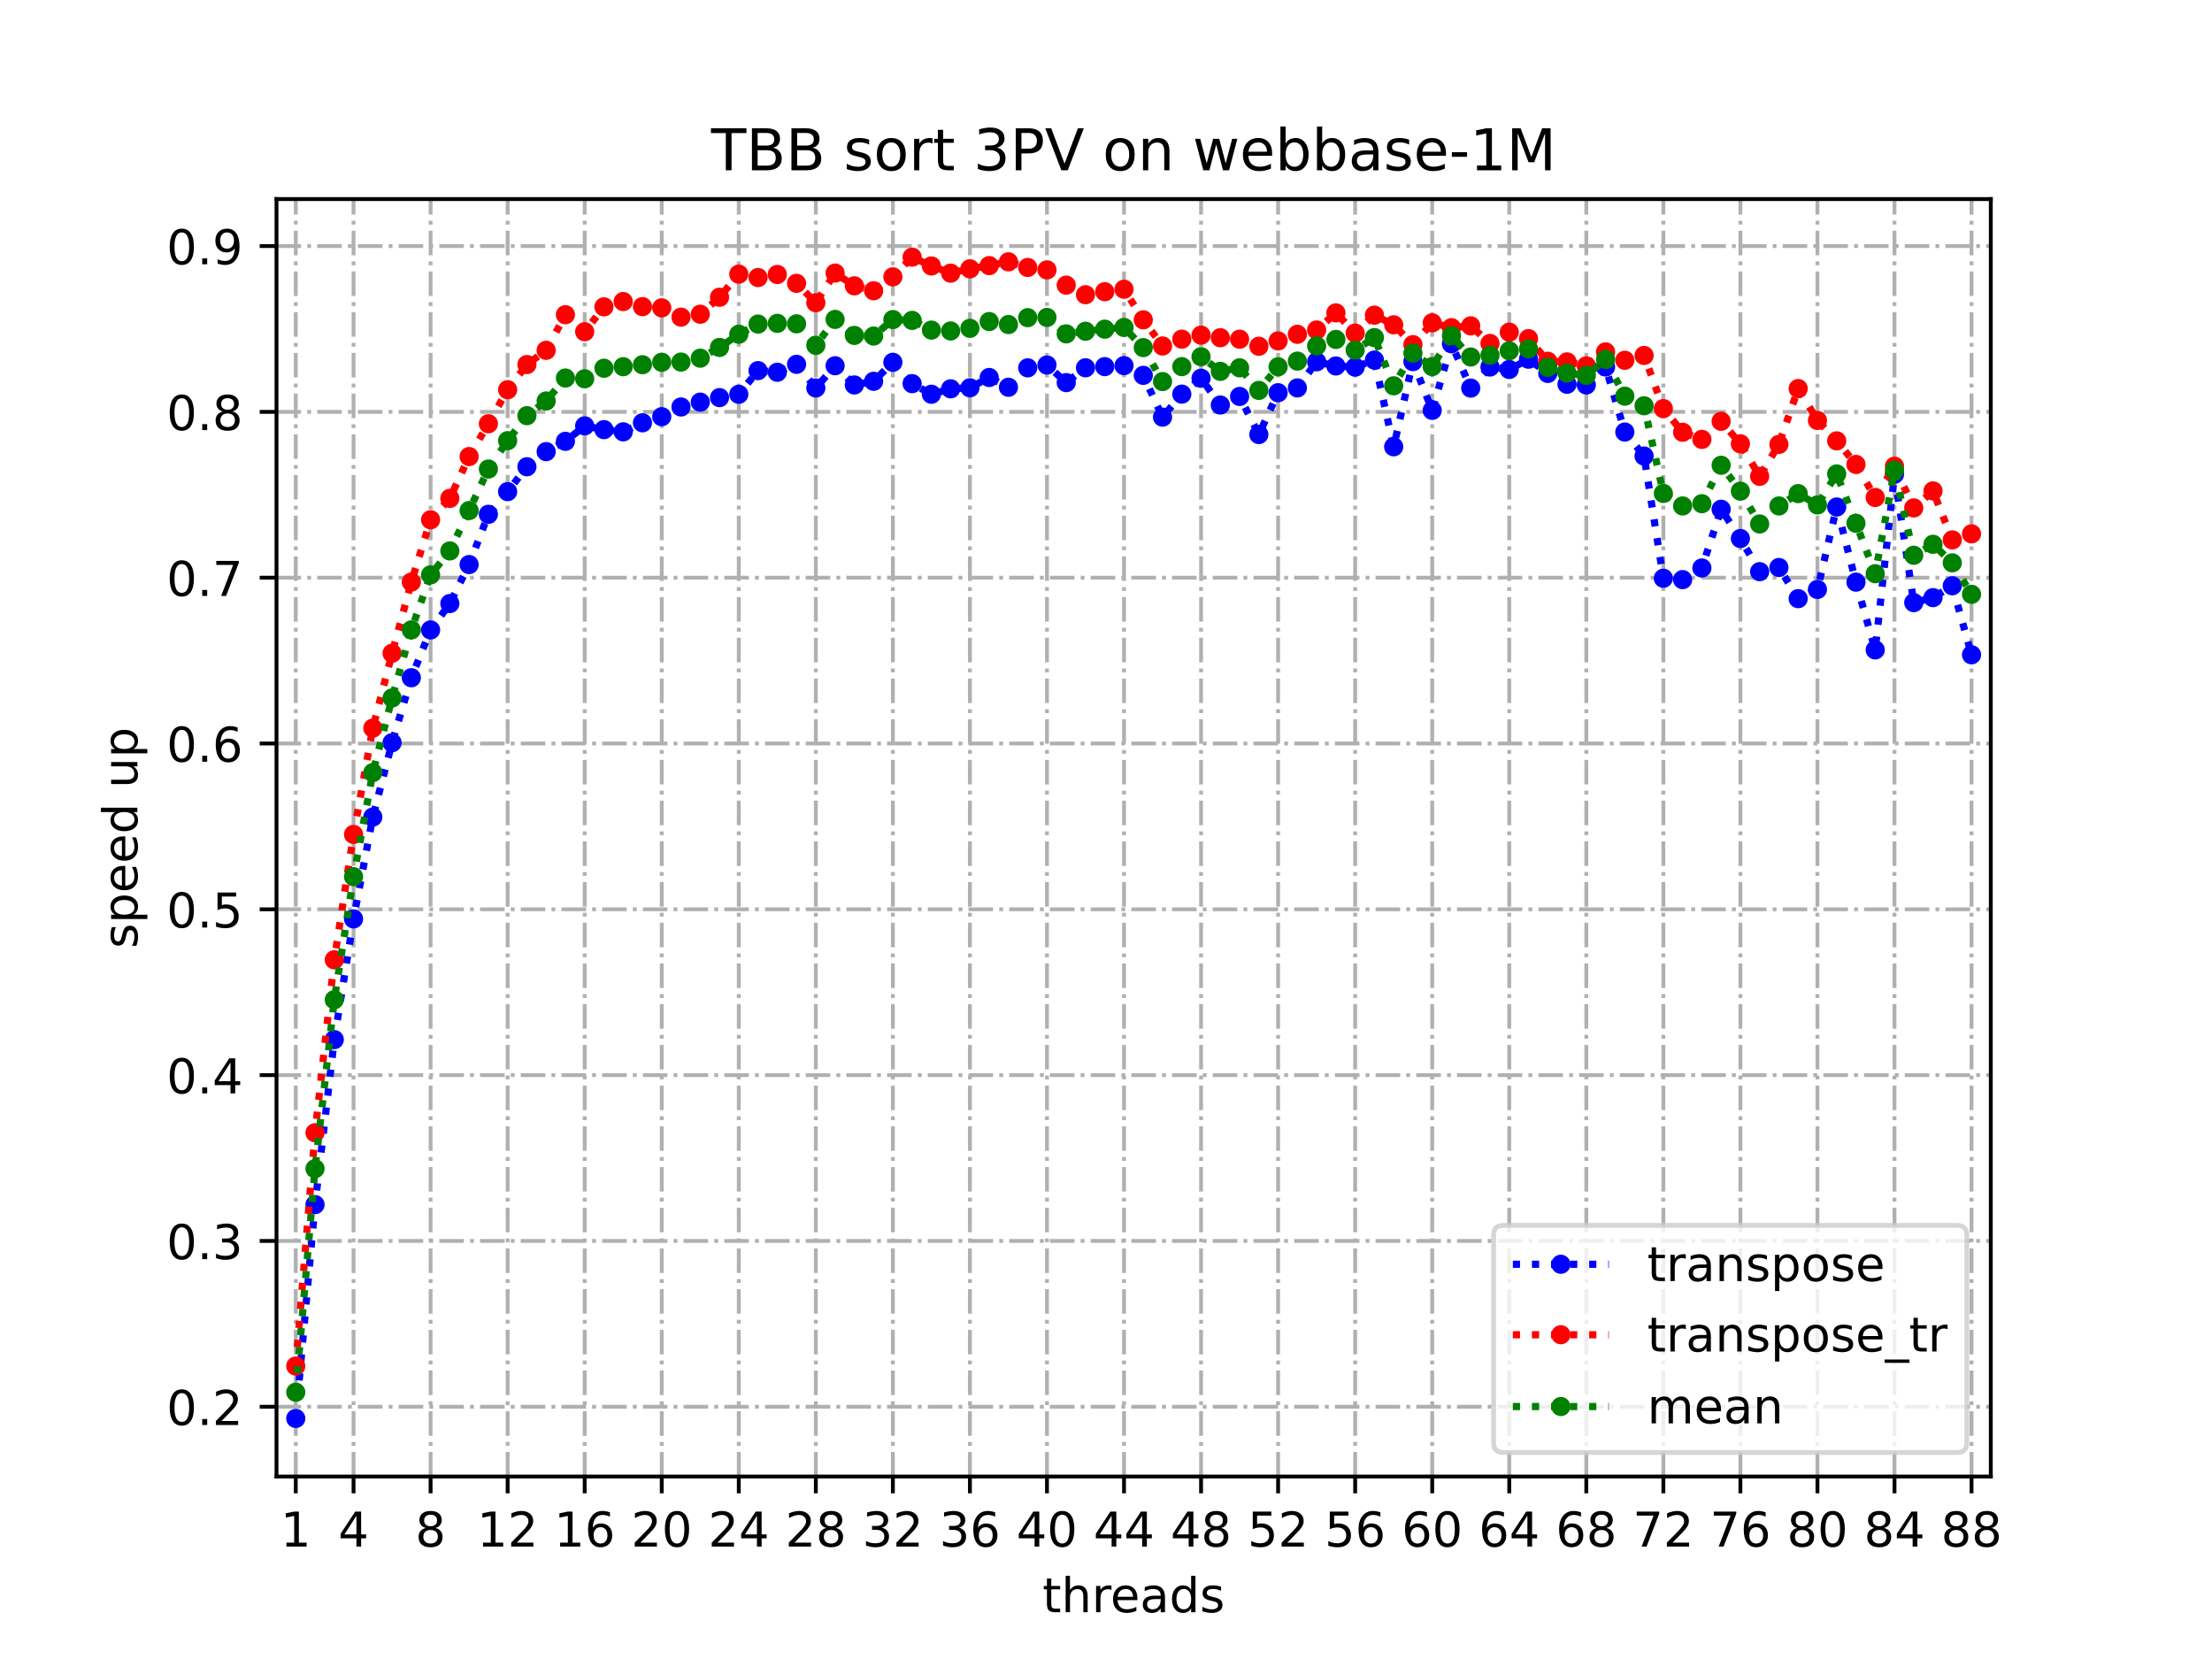 <?xml version="1.0" encoding="utf-8" standalone="no"?>
<!DOCTYPE svg PUBLIC "-//W3C//DTD SVG 1.1//EN"
  "http://www.w3.org/Graphics/SVG/1.1/DTD/svg11.dtd">
<!-- Created with matplotlib (https://matplotlib.org/) -->
<svg height="345.6pt" version="1.1" viewBox="0 0 460.8 345.6" width="460.8pt" xmlns="http://www.w3.org/2000/svg" xmlns:xlink="http://www.w3.org/1999/xlink">
 <defs>
  <style type="text/css">
*{stroke-linecap:butt;stroke-linejoin:round;}
  </style>
 </defs>
 <g id="figure_1">
  <g id="patch_1">
   <path d="M 0 345.6 
L 460.8 345.6 
L 460.8 0 
L 0 0 
z
" style="fill:#ffffff;"/>
  </g>
  <g id="axes_1">
   <g id="patch_2">
    <path d="M 57.6 307.584 
L 414.72 307.584 
L 414.72 41.472 
L 57.6 41.472 
z
" style="fill:#ffffff;"/>
   </g>
   <g id="matplotlib.axis_1">
    <g id="xtick_1">
     <g id="line2d_1">
      <path clip-path="url(#p81ee2a67ab)" d="M 61.613 307.584 
L 61.613 41.472 
" style="fill:none;stroke:#b0b0b0;stroke-dasharray:5.12,1.28,0.8,1.28;stroke-dashoffset:0;stroke-width:0.8;"/>
     </g>
     <g id="line2d_2">
      <defs>
       <path d="M 0 0 
L 0 3.5 
" id="med0e39bc60" style="stroke:#000000;stroke-width:0.8;"/>
      </defs>
      <g>
       <use style="stroke:#000000;stroke-width:0.8;" x="61.613" xlink:href="#med0e39bc60" y="307.584"/>
      </g>
     </g>
     <g id="text_1">
      <!-- 1 -->
      <defs>
       <path d="M 12.406 8.297 
L 28.516 8.297 
L 28.516 63.922 
L 10.984 60.406 
L 10.984 69.391 
L 28.422 72.906 
L 38.281 72.906 
L 38.281 8.297 
L 54.391 8.297 
L 54.391 0 
L 12.406 0 
z
" id="DejaVuSans-49"/>
      </defs>
      <g transform="translate(58.431 322.182)scale(0.1 -0.1)">
       <use xlink:href="#DejaVuSans-49"/>
      </g>
     </g>
    </g>
    <g id="xtick_2">
     <g id="line2d_3">
      <path clip-path="url(#p81ee2a67ab)" d="M 73.65 307.584 
L 73.65 41.472 
" style="fill:none;stroke:#b0b0b0;stroke-dasharray:5.12,1.28,0.8,1.28;stroke-dashoffset:0;stroke-width:0.8;"/>
     </g>
     <g id="line2d_4">
      <g>
       <use style="stroke:#000000;stroke-width:0.8;" x="73.65" xlink:href="#med0e39bc60" y="307.584"/>
      </g>
     </g>
     <g id="text_2">
      <!-- 4 -->
      <defs>
       <path d="M 37.797 64.312 
L 12.891 25.391 
L 37.797 25.391 
z
M 35.203 72.906 
L 47.609 72.906 
L 47.609 25.391 
L 58.016 25.391 
L 58.016 17.188 
L 47.609 17.188 
L 47.609 0 
L 37.797 0 
L 37.797 17.188 
L 4.891 17.188 
L 4.891 26.703 
z
" id="DejaVuSans-52"/>
      </defs>
      <g transform="translate(70.469 322.182)scale(0.1 -0.1)">
       <use xlink:href="#DejaVuSans-52"/>
      </g>
     </g>
    </g>
    <g id="xtick_3">
     <g id="line2d_5">
      <path clip-path="url(#p81ee2a67ab)" d="M 89.701 307.584 
L 89.701 41.472 
" style="fill:none;stroke:#b0b0b0;stroke-dasharray:5.12,1.28,0.8,1.28;stroke-dashoffset:0;stroke-width:0.8;"/>
     </g>
     <g id="line2d_6">
      <g>
       <use style="stroke:#000000;stroke-width:0.8;" x="89.701" xlink:href="#med0e39bc60" y="307.584"/>
      </g>
     </g>
     <g id="text_3">
      <!-- 8 -->
      <defs>
       <path d="M 31.781 34.625 
Q 24.75 34.625 20.719 30.859 
Q 16.703 27.094 16.703 20.516 
Q 16.703 13.922 20.719 10.156 
Q 24.75 6.391 31.781 6.391 
Q 38.812 6.391 42.859 10.172 
Q 46.922 13.969 46.922 20.516 
Q 46.922 27.094 42.891 30.859 
Q 38.875 34.625 31.781 34.625 
z
M 21.922 38.812 
Q 15.578 40.375 12.031 44.719 
Q 8.5 49.078 8.5 55.328 
Q 8.5 64.062 14.719 69.141 
Q 20.953 74.219 31.781 74.219 
Q 42.672 74.219 48.875 69.141 
Q 55.078 64.062 55.078 55.328 
Q 55.078 49.078 51.531 44.719 
Q 48 40.375 41.703 38.812 
Q 48.828 37.156 52.797 32.312 
Q 56.781 27.484 56.781 20.516 
Q 56.781 9.906 50.312 4.234 
Q 43.844 -1.422 31.781 -1.422 
Q 19.734 -1.422 13.25 4.234 
Q 6.781 9.906 6.781 20.516 
Q 6.781 27.484 10.781 32.312 
Q 14.797 37.156 21.922 38.812 
z
M 18.312 54.391 
Q 18.312 48.734 21.844 45.562 
Q 25.391 42.391 31.781 42.391 
Q 38.141 42.391 41.719 45.562 
Q 45.312 48.734 45.312 54.391 
Q 45.312 60.062 41.719 63.234 
Q 38.141 66.406 31.781 66.406 
Q 25.391 66.406 21.844 63.234 
Q 18.312 60.062 18.312 54.391 
z
" id="DejaVuSans-56"/>
      </defs>
      <g transform="translate(86.519 322.182)scale(0.1 -0.1)">
       <use xlink:href="#DejaVuSans-56"/>
      </g>
     </g>
    </g>
    <g id="xtick_4">
     <g id="line2d_7">
      <path clip-path="url(#p81ee2a67ab)" d="M 105.751 307.584 
L 105.751 41.472 
" style="fill:none;stroke:#b0b0b0;stroke-dasharray:5.12,1.28,0.8,1.28;stroke-dashoffset:0;stroke-width:0.8;"/>
     </g>
     <g id="line2d_8">
      <g>
       <use style="stroke:#000000;stroke-width:0.8;" x="105.751" xlink:href="#med0e39bc60" y="307.584"/>
      </g>
     </g>
     <g id="text_4">
      <!-- 12 -->
      <defs>
       <path d="M 19.188 8.297 
L 53.609 8.297 
L 53.609 0 
L 7.328 0 
L 7.328 8.297 
Q 12.938 14.109 22.625 23.891 
Q 32.328 33.688 34.812 36.531 
Q 39.547 41.844 41.422 45.531 
Q 43.312 49.219 43.312 52.781 
Q 43.312 58.594 39.234 62.25 
Q 35.156 65.922 28.609 65.922 
Q 23.969 65.922 18.812 64.312 
Q 13.672 62.703 7.812 59.422 
L 7.812 69.391 
Q 13.766 71.781 18.938 73 
Q 24.125 74.219 28.422 74.219 
Q 39.75 74.219 46.484 68.547 
Q 53.219 62.891 53.219 53.422 
Q 53.219 48.922 51.531 44.891 
Q 49.859 40.875 45.406 35.406 
Q 44.188 33.984 37.641 27.219 
Q 31.109 20.453 19.188 8.297 
z
" id="DejaVuSans-50"/>
      </defs>
      <g transform="translate(99.389 322.182)scale(0.1 -0.1)">
       <use xlink:href="#DejaVuSans-49"/>
       <use x="63.623" xlink:href="#DejaVuSans-50"/>
      </g>
     </g>
    </g>
    <g id="xtick_5">
     <g id="line2d_9">
      <path clip-path="url(#p81ee2a67ab)" d="M 121.801 307.584 
L 121.801 41.472 
" style="fill:none;stroke:#b0b0b0;stroke-dasharray:5.12,1.28,0.8,1.28;stroke-dashoffset:0;stroke-width:0.8;"/>
     </g>
     <g id="line2d_10">
      <g>
       <use style="stroke:#000000;stroke-width:0.8;" x="121.801" xlink:href="#med0e39bc60" y="307.584"/>
      </g>
     </g>
     <g id="text_5">
      <!-- 16 -->
      <defs>
       <path d="M 33.016 40.375 
Q 26.375 40.375 22.484 35.828 
Q 18.609 31.297 18.609 23.391 
Q 18.609 15.531 22.484 10.953 
Q 26.375 6.391 33.016 6.391 
Q 39.656 6.391 43.531 10.953 
Q 47.406 15.531 47.406 23.391 
Q 47.406 31.297 43.531 35.828 
Q 39.656 40.375 33.016 40.375 
z
M 52.594 71.297 
L 52.594 62.312 
Q 48.875 64.062 45.094 64.984 
Q 41.312 65.922 37.594 65.922 
Q 27.828 65.922 22.672 59.328 
Q 17.531 52.734 16.797 39.406 
Q 19.672 43.656 24.016 45.922 
Q 28.375 48.188 33.594 48.188 
Q 44.578 48.188 50.953 41.516 
Q 57.328 34.859 57.328 23.391 
Q 57.328 12.156 50.688 5.359 
Q 44.047 -1.422 33.016 -1.422 
Q 20.359 -1.422 13.672 8.266 
Q 6.984 17.969 6.984 36.375 
Q 6.984 53.656 15.188 63.938 
Q 23.391 74.219 37.203 74.219 
Q 40.922 74.219 44.703 73.484 
Q 48.484 72.75 52.594 71.297 
z
" id="DejaVuSans-54"/>
      </defs>
      <g transform="translate(115.439 322.182)scale(0.1 -0.1)">
       <use xlink:href="#DejaVuSans-49"/>
       <use x="63.623" xlink:href="#DejaVuSans-54"/>
      </g>
     </g>
    </g>
    <g id="xtick_6">
     <g id="line2d_11">
      <path clip-path="url(#p81ee2a67ab)" d="M 137.852 307.584 
L 137.852 41.472 
" style="fill:none;stroke:#b0b0b0;stroke-dasharray:5.12,1.28,0.8,1.28;stroke-dashoffset:0;stroke-width:0.8;"/>
     </g>
     <g id="line2d_12">
      <g>
       <use style="stroke:#000000;stroke-width:0.8;" x="137.852" xlink:href="#med0e39bc60" y="307.584"/>
      </g>
     </g>
     <g id="text_6">
      <!-- 20 -->
      <defs>
       <path d="M 31.781 66.406 
Q 24.172 66.406 20.328 58.906 
Q 16.5 51.422 16.5 36.375 
Q 16.5 21.391 20.328 13.891 
Q 24.172 6.391 31.781 6.391 
Q 39.453 6.391 43.281 13.891 
Q 47.125 21.391 47.125 36.375 
Q 47.125 51.422 43.281 58.906 
Q 39.453 66.406 31.781 66.406 
z
M 31.781 74.219 
Q 44.047 74.219 50.516 64.516 
Q 56.984 54.828 56.984 36.375 
Q 56.984 17.969 50.516 8.266 
Q 44.047 -1.422 31.781 -1.422 
Q 19.531 -1.422 13.062 8.266 
Q 6.594 17.969 6.594 36.375 
Q 6.594 54.828 13.062 64.516 
Q 19.531 74.219 31.781 74.219 
z
" id="DejaVuSans-48"/>
      </defs>
      <g transform="translate(131.489 322.182)scale(0.1 -0.1)">
       <use xlink:href="#DejaVuSans-50"/>
       <use x="63.623" xlink:href="#DejaVuSans-48"/>
      </g>
     </g>
    </g>
    <g id="xtick_7">
     <g id="line2d_13">
      <path clip-path="url(#p81ee2a67ab)" d="M 153.902 307.584 
L 153.902 41.472 
" style="fill:none;stroke:#b0b0b0;stroke-dasharray:5.12,1.28,0.8,1.28;stroke-dashoffset:0;stroke-width:0.8;"/>
     </g>
     <g id="line2d_14">
      <g>
       <use style="stroke:#000000;stroke-width:0.8;" x="153.902" xlink:href="#med0e39bc60" y="307.584"/>
      </g>
     </g>
     <g id="text_7">
      <!-- 24 -->
      <g transform="translate(147.54 322.182)scale(0.1 -0.1)">
       <use xlink:href="#DejaVuSans-50"/>
       <use x="63.623" xlink:href="#DejaVuSans-52"/>
      </g>
     </g>
    </g>
    <g id="xtick_8">
     <g id="line2d_15">
      <path clip-path="url(#p81ee2a67ab)" d="M 169.952 307.584 
L 169.952 41.472 
" style="fill:none;stroke:#b0b0b0;stroke-dasharray:5.12,1.28,0.8,1.28;stroke-dashoffset:0;stroke-width:0.8;"/>
     </g>
     <g id="line2d_16">
      <g>
       <use style="stroke:#000000;stroke-width:0.8;" x="169.952" xlink:href="#med0e39bc60" y="307.584"/>
      </g>
     </g>
     <g id="text_8">
      <!-- 28 -->
      <g transform="translate(163.59 322.182)scale(0.1 -0.1)">
       <use xlink:href="#DejaVuSans-50"/>
       <use x="63.623" xlink:href="#DejaVuSans-56"/>
      </g>
     </g>
    </g>
    <g id="xtick_9">
     <g id="line2d_17">
      <path clip-path="url(#p81ee2a67ab)" d="M 186.003 307.584 
L 186.003 41.472 
" style="fill:none;stroke:#b0b0b0;stroke-dasharray:5.12,1.28,0.8,1.28;stroke-dashoffset:0;stroke-width:0.8;"/>
     </g>
     <g id="line2d_18">
      <g>
       <use style="stroke:#000000;stroke-width:0.8;" x="186.003" xlink:href="#med0e39bc60" y="307.584"/>
      </g>
     </g>
     <g id="text_9">
      <!-- 32 -->
      <defs>
       <path d="M 40.578 39.312 
Q 47.656 37.797 51.625 33 
Q 55.609 28.219 55.609 21.188 
Q 55.609 10.406 48.188 4.484 
Q 40.766 -1.422 27.094 -1.422 
Q 22.516 -1.422 17.656 -0.516 
Q 12.797 0.391 7.625 2.203 
L 7.625 11.719 
Q 11.719 9.328 16.594 8.109 
Q 21.484 6.891 26.812 6.891 
Q 36.078 6.891 40.938 10.547 
Q 45.797 14.203 45.797 21.188 
Q 45.797 27.641 41.281 31.266 
Q 36.766 34.906 28.719 34.906 
L 20.219 34.906 
L 20.219 43.016 
L 29.109 43.016 
Q 36.375 43.016 40.234 45.922 
Q 44.094 48.828 44.094 54.297 
Q 44.094 59.906 40.109 62.906 
Q 36.141 65.922 28.719 65.922 
Q 24.656 65.922 20.016 65.031 
Q 15.375 64.156 9.812 62.312 
L 9.812 71.094 
Q 15.438 72.656 20.344 73.438 
Q 25.25 74.219 29.594 74.219 
Q 40.828 74.219 47.359 69.109 
Q 53.906 64.016 53.906 55.328 
Q 53.906 49.266 50.438 45.094 
Q 46.969 40.922 40.578 39.312 
z
" id="DejaVuSans-51"/>
      </defs>
      <g transform="translate(179.64 322.182)scale(0.1 -0.1)">
       <use xlink:href="#DejaVuSans-51"/>
       <use x="63.623" xlink:href="#DejaVuSans-50"/>
      </g>
     </g>
    </g>
    <g id="xtick_10">
     <g id="line2d_19">
      <path clip-path="url(#p81ee2a67ab)" d="M 202.053 307.584 
L 202.053 41.472 
" style="fill:none;stroke:#b0b0b0;stroke-dasharray:5.12,1.28,0.8,1.28;stroke-dashoffset:0;stroke-width:0.8;"/>
     </g>
     <g id="line2d_20">
      <g>
       <use style="stroke:#000000;stroke-width:0.8;" x="202.053" xlink:href="#med0e39bc60" y="307.584"/>
      </g>
     </g>
     <g id="text_10">
      <!-- 36 -->
      <g transform="translate(195.691 322.182)scale(0.1 -0.1)">
       <use xlink:href="#DejaVuSans-51"/>
       <use x="63.623" xlink:href="#DejaVuSans-54"/>
      </g>
     </g>
    </g>
    <g id="xtick_11">
     <g id="line2d_21">
      <path clip-path="url(#p81ee2a67ab)" d="M 218.103 307.584 
L 218.103 41.472 
" style="fill:none;stroke:#b0b0b0;stroke-dasharray:5.12,1.28,0.8,1.28;stroke-dashoffset:0;stroke-width:0.8;"/>
     </g>
     <g id="line2d_22">
      <g>
       <use style="stroke:#000000;stroke-width:0.8;" x="218.103" xlink:href="#med0e39bc60" y="307.584"/>
      </g>
     </g>
     <g id="text_11">
      <!-- 40 -->
      <g transform="translate(211.741 322.182)scale(0.1 -0.1)">
       <use xlink:href="#DejaVuSans-52"/>
       <use x="63.623" xlink:href="#DejaVuSans-48"/>
      </g>
     </g>
    </g>
    <g id="xtick_12">
     <g id="line2d_23">
      <path clip-path="url(#p81ee2a67ab)" d="M 234.154 307.584 
L 234.154 41.472 
" style="fill:none;stroke:#b0b0b0;stroke-dasharray:5.12,1.28,0.8,1.28;stroke-dashoffset:0;stroke-width:0.8;"/>
     </g>
     <g id="line2d_24">
      <g>
       <use style="stroke:#000000;stroke-width:0.8;" x="234.154" xlink:href="#med0e39bc60" y="307.584"/>
      </g>
     </g>
     <g id="text_12">
      <!-- 44 -->
      <g transform="translate(227.791 322.182)scale(0.1 -0.1)">
       <use xlink:href="#DejaVuSans-52"/>
       <use x="63.623" xlink:href="#DejaVuSans-52"/>
      </g>
     </g>
    </g>
    <g id="xtick_13">
     <g id="line2d_25">
      <path clip-path="url(#p81ee2a67ab)" d="M 250.204 307.584 
L 250.204 41.472 
" style="fill:none;stroke:#b0b0b0;stroke-dasharray:5.12,1.28,0.8,1.28;stroke-dashoffset:0;stroke-width:0.8;"/>
     </g>
     <g id="line2d_26">
      <g>
       <use style="stroke:#000000;stroke-width:0.8;" x="250.204" xlink:href="#med0e39bc60" y="307.584"/>
      </g>
     </g>
     <g id="text_13">
      <!-- 48 -->
      <g transform="translate(243.842 322.182)scale(0.1 -0.1)">
       <use xlink:href="#DejaVuSans-52"/>
       <use x="63.623" xlink:href="#DejaVuSans-56"/>
      </g>
     </g>
    </g>
    <g id="xtick_14">
     <g id="line2d_27">
      <path clip-path="url(#p81ee2a67ab)" d="M 266.254 307.584 
L 266.254 41.472 
" style="fill:none;stroke:#b0b0b0;stroke-dasharray:5.12,1.28,0.8,1.28;stroke-dashoffset:0;stroke-width:0.8;"/>
     </g>
     <g id="line2d_28">
      <g>
       <use style="stroke:#000000;stroke-width:0.8;" x="266.254" xlink:href="#med0e39bc60" y="307.584"/>
      </g>
     </g>
     <g id="text_14">
      <!-- 52 -->
      <defs>
       <path d="M 10.797 72.906 
L 49.516 72.906 
L 49.516 64.594 
L 19.828 64.594 
L 19.828 46.734 
Q 21.969 47.469 24.109 47.828 
Q 26.266 48.188 28.422 48.188 
Q 40.625 48.188 47.75 41.5 
Q 54.891 34.812 54.891 23.391 
Q 54.891 11.625 47.562 5.094 
Q 40.234 -1.422 26.906 -1.422 
Q 22.312 -1.422 17.547 -0.641 
Q 12.797 0.141 7.719 1.703 
L 7.719 11.625 
Q 12.109 9.234 16.797 8.062 
Q 21.484 6.891 26.703 6.891 
Q 35.156 6.891 40.078 11.328 
Q 45.016 15.766 45.016 23.391 
Q 45.016 31 40.078 35.438 
Q 35.156 39.891 26.703 39.891 
Q 22.75 39.891 18.812 39.016 
Q 14.891 38.141 10.797 36.281 
z
" id="DejaVuSans-53"/>
      </defs>
      <g transform="translate(259.892 322.182)scale(0.1 -0.1)">
       <use xlink:href="#DejaVuSans-53"/>
       <use x="63.623" xlink:href="#DejaVuSans-50"/>
      </g>
     </g>
    </g>
    <g id="xtick_15">
     <g id="line2d_29">
      <path clip-path="url(#p81ee2a67ab)" d="M 282.305 307.584 
L 282.305 41.472 
" style="fill:none;stroke:#b0b0b0;stroke-dasharray:5.12,1.28,0.8,1.28;stroke-dashoffset:0;stroke-width:0.8;"/>
     </g>
     <g id="line2d_30">
      <g>
       <use style="stroke:#000000;stroke-width:0.8;" x="282.305" xlink:href="#med0e39bc60" y="307.584"/>
      </g>
     </g>
     <g id="text_15">
      <!-- 56 -->
      <g transform="translate(275.942 322.182)scale(0.1 -0.1)">
       <use xlink:href="#DejaVuSans-53"/>
       <use x="63.623" xlink:href="#DejaVuSans-54"/>
      </g>
     </g>
    </g>
    <g id="xtick_16">
     <g id="line2d_31">
      <path clip-path="url(#p81ee2a67ab)" d="M 298.355 307.584 
L 298.355 41.472 
" style="fill:none;stroke:#b0b0b0;stroke-dasharray:5.12,1.28,0.8,1.28;stroke-dashoffset:0;stroke-width:0.8;"/>
     </g>
     <g id="line2d_32">
      <g>
       <use style="stroke:#000000;stroke-width:0.8;" x="298.355" xlink:href="#med0e39bc60" y="307.584"/>
      </g>
     </g>
     <g id="text_16">
      <!-- 60 -->
      <g transform="translate(291.993 322.182)scale(0.1 -0.1)">
       <use xlink:href="#DejaVuSans-54"/>
       <use x="63.623" xlink:href="#DejaVuSans-48"/>
      </g>
     </g>
    </g>
    <g id="xtick_17">
     <g id="line2d_33">
      <path clip-path="url(#p81ee2a67ab)" d="M 314.405 307.584 
L 314.405 41.472 
" style="fill:none;stroke:#b0b0b0;stroke-dasharray:5.12,1.28,0.8,1.28;stroke-dashoffset:0;stroke-width:0.8;"/>
     </g>
     <g id="line2d_34">
      <g>
       <use style="stroke:#000000;stroke-width:0.8;" x="314.405" xlink:href="#med0e39bc60" y="307.584"/>
      </g>
     </g>
     <g id="text_17">
      <!-- 64 -->
      <g transform="translate(308.043 322.182)scale(0.1 -0.1)">
       <use xlink:href="#DejaVuSans-54"/>
       <use x="63.623" xlink:href="#DejaVuSans-52"/>
      </g>
     </g>
    </g>
    <g id="xtick_18">
     <g id="line2d_35">
      <path clip-path="url(#p81ee2a67ab)" d="M 330.456 307.584 
L 330.456 41.472 
" style="fill:none;stroke:#b0b0b0;stroke-dasharray:5.12,1.28,0.8,1.28;stroke-dashoffset:0;stroke-width:0.8;"/>
     </g>
     <g id="line2d_36">
      <g>
       <use style="stroke:#000000;stroke-width:0.8;" x="330.456" xlink:href="#med0e39bc60" y="307.584"/>
      </g>
     </g>
     <g id="text_18">
      <!-- 68 -->
      <g transform="translate(324.093 322.182)scale(0.1 -0.1)">
       <use xlink:href="#DejaVuSans-54"/>
       <use x="63.623" xlink:href="#DejaVuSans-56"/>
      </g>
     </g>
    </g>
    <g id="xtick_19">
     <g id="line2d_37">
      <path clip-path="url(#p81ee2a67ab)" d="M 346.506 307.584 
L 346.506 41.472 
" style="fill:none;stroke:#b0b0b0;stroke-dasharray:5.12,1.28,0.8,1.28;stroke-dashoffset:0;stroke-width:0.8;"/>
     </g>
     <g id="line2d_38">
      <g>
       <use style="stroke:#000000;stroke-width:0.8;" x="346.506" xlink:href="#med0e39bc60" y="307.584"/>
      </g>
     </g>
     <g id="text_19">
      <!-- 72 -->
      <defs>
       <path d="M 8.203 72.906 
L 55.078 72.906 
L 55.078 68.703 
L 28.609 0 
L 18.312 0 
L 43.219 64.594 
L 8.203 64.594 
z
" id="DejaVuSans-55"/>
      </defs>
      <g transform="translate(340.144 322.182)scale(0.1 -0.1)">
       <use xlink:href="#DejaVuSans-55"/>
       <use x="63.623" xlink:href="#DejaVuSans-50"/>
      </g>
     </g>
    </g>
    <g id="xtick_20">
     <g id="line2d_39">
      <path clip-path="url(#p81ee2a67ab)" d="M 362.556 307.584 
L 362.556 41.472 
" style="fill:none;stroke:#b0b0b0;stroke-dasharray:5.12,1.28,0.8,1.28;stroke-dashoffset:0;stroke-width:0.8;"/>
     </g>
     <g id="line2d_40">
      <g>
       <use style="stroke:#000000;stroke-width:0.8;" x="362.556" xlink:href="#med0e39bc60" y="307.584"/>
      </g>
     </g>
     <g id="text_20">
      <!-- 76 -->
      <g transform="translate(356.194 322.182)scale(0.1 -0.1)">
       <use xlink:href="#DejaVuSans-55"/>
       <use x="63.623" xlink:href="#DejaVuSans-54"/>
      </g>
     </g>
    </g>
    <g id="xtick_21">
     <g id="line2d_41">
      <path clip-path="url(#p81ee2a67ab)" d="M 378.607 307.584 
L 378.607 41.472 
" style="fill:none;stroke:#b0b0b0;stroke-dasharray:5.12,1.28,0.8,1.28;stroke-dashoffset:0;stroke-width:0.8;"/>
     </g>
     <g id="line2d_42">
      <g>
       <use style="stroke:#000000;stroke-width:0.8;" x="378.607" xlink:href="#med0e39bc60" y="307.584"/>
      </g>
     </g>
     <g id="text_21">
      <!-- 80 -->
      <g transform="translate(372.244 322.182)scale(0.1 -0.1)">
       <use xlink:href="#DejaVuSans-56"/>
       <use x="63.623" xlink:href="#DejaVuSans-48"/>
      </g>
     </g>
    </g>
    <g id="xtick_22">
     <g id="line2d_43">
      <path clip-path="url(#p81ee2a67ab)" d="M 394.657 307.584 
L 394.657 41.472 
" style="fill:none;stroke:#b0b0b0;stroke-dasharray:5.12,1.28,0.8,1.28;stroke-dashoffset:0;stroke-width:0.8;"/>
     </g>
     <g id="line2d_44">
      <g>
       <use style="stroke:#000000;stroke-width:0.8;" x="394.657" xlink:href="#med0e39bc60" y="307.584"/>
      </g>
     </g>
     <g id="text_22">
      <!-- 84 -->
      <g transform="translate(388.295 322.182)scale(0.1 -0.1)">
       <use xlink:href="#DejaVuSans-56"/>
       <use x="63.623" xlink:href="#DejaVuSans-52"/>
      </g>
     </g>
    </g>
    <g id="xtick_23">
     <g id="line2d_45">
      <path clip-path="url(#p81ee2a67ab)" d="M 410.707 307.584 
L 410.707 41.472 
" style="fill:none;stroke:#b0b0b0;stroke-dasharray:5.12,1.28,0.8,1.28;stroke-dashoffset:0;stroke-width:0.8;"/>
     </g>
     <g id="line2d_46">
      <g>
       <use style="stroke:#000000;stroke-width:0.8;" x="410.707" xlink:href="#med0e39bc60" y="307.584"/>
      </g>
     </g>
     <g id="text_23">
      <!-- 88 -->
      <g transform="translate(404.345 322.182)scale(0.1 -0.1)">
       <use xlink:href="#DejaVuSans-56"/>
       <use x="63.623" xlink:href="#DejaVuSans-56"/>
      </g>
     </g>
    </g>
    <g id="text_24">
     <!-- threads -->
     <defs>
      <path d="M 18.312 70.219 
L 18.312 54.688 
L 36.812 54.688 
L 36.812 47.703 
L 18.312 47.703 
L 18.312 18.016 
Q 18.312 11.328 20.141 9.422 
Q 21.969 7.516 27.594 7.516 
L 36.812 7.516 
L 36.812 0 
L 27.594 0 
Q 17.188 0 13.234 3.875 
Q 9.281 7.766 9.281 18.016 
L 9.281 47.703 
L 2.688 47.703 
L 2.688 54.688 
L 9.281 54.688 
L 9.281 70.219 
z
" id="DejaVuSans-116"/>
      <path d="M 54.891 33.016 
L 54.891 0 
L 45.906 0 
L 45.906 32.719 
Q 45.906 40.484 42.875 44.328 
Q 39.844 48.188 33.797 48.188 
Q 26.516 48.188 22.312 43.547 
Q 18.109 38.922 18.109 30.906 
L 18.109 0 
L 9.078 0 
L 9.078 75.984 
L 18.109 75.984 
L 18.109 46.188 
Q 21.344 51.125 25.703 53.562 
Q 30.078 56 35.797 56 
Q 45.219 56 50.047 50.172 
Q 54.891 44.344 54.891 33.016 
z
" id="DejaVuSans-104"/>
      <path d="M 41.109 46.297 
Q 39.594 47.172 37.812 47.578 
Q 36.031 48 33.891 48 
Q 26.266 48 22.188 43.047 
Q 18.109 38.094 18.109 28.812 
L 18.109 0 
L 9.078 0 
L 9.078 54.688 
L 18.109 54.688 
L 18.109 46.188 
Q 20.953 51.172 25.484 53.578 
Q 30.031 56 36.531 56 
Q 37.453 56 38.578 55.875 
Q 39.703 55.766 41.062 55.516 
z
" id="DejaVuSans-114"/>
      <path d="M 56.203 29.594 
L 56.203 25.203 
L 14.891 25.203 
Q 15.484 15.922 20.484 11.062 
Q 25.484 6.203 34.422 6.203 
Q 39.594 6.203 44.453 7.469 
Q 49.312 8.734 54.109 11.281 
L 54.109 2.781 
Q 49.266 0.734 44.188 -0.344 
Q 39.109 -1.422 33.891 -1.422 
Q 20.797 -1.422 13.156 6.188 
Q 5.516 13.812 5.516 26.812 
Q 5.516 40.234 12.766 48.109 
Q 20.016 56 32.328 56 
Q 43.359 56 49.781 48.891 
Q 56.203 41.797 56.203 29.594 
z
M 47.219 32.234 
Q 47.125 39.594 43.094 43.984 
Q 39.062 48.391 32.422 48.391 
Q 24.906 48.391 20.391 44.141 
Q 15.875 39.891 15.188 32.172 
z
" id="DejaVuSans-101"/>
      <path d="M 34.281 27.484 
Q 23.391 27.484 19.188 25 
Q 14.984 22.516 14.984 16.5 
Q 14.984 11.719 18.141 8.906 
Q 21.297 6.109 26.703 6.109 
Q 34.188 6.109 38.703 11.406 
Q 43.219 16.703 43.219 25.484 
L 43.219 27.484 
z
M 52.203 31.203 
L 52.203 0 
L 43.219 0 
L 43.219 8.297 
Q 40.141 3.328 35.547 0.953 
Q 30.953 -1.422 24.312 -1.422 
Q 15.922 -1.422 10.953 3.297 
Q 6 8.016 6 15.922 
Q 6 25.141 12.172 29.828 
Q 18.359 34.516 30.609 34.516 
L 43.219 34.516 
L 43.219 35.406 
Q 43.219 41.609 39.141 45 
Q 35.062 48.391 27.688 48.391 
Q 23 48.391 18.547 47.266 
Q 14.109 46.141 10.016 43.891 
L 10.016 52.203 
Q 14.938 54.109 19.578 55.047 
Q 24.219 56 28.609 56 
Q 40.484 56 46.344 49.844 
Q 52.203 43.703 52.203 31.203 
z
" id="DejaVuSans-97"/>
      <path d="M 45.406 46.391 
L 45.406 75.984 
L 54.391 75.984 
L 54.391 0 
L 45.406 0 
L 45.406 8.203 
Q 42.578 3.328 38.25 0.953 
Q 33.938 -1.422 27.875 -1.422 
Q 17.969 -1.422 11.734 6.484 
Q 5.516 14.406 5.516 27.297 
Q 5.516 40.188 11.734 48.094 
Q 17.969 56 27.875 56 
Q 33.938 56 38.25 53.625 
Q 42.578 51.266 45.406 46.391 
z
M 14.797 27.297 
Q 14.797 17.391 18.875 11.75 
Q 22.953 6.109 30.078 6.109 
Q 37.203 6.109 41.297 11.75 
Q 45.406 17.391 45.406 27.297 
Q 45.406 37.203 41.297 42.844 
Q 37.203 48.484 30.078 48.484 
Q 22.953 48.484 18.875 42.844 
Q 14.797 37.203 14.797 27.297 
z
" id="DejaVuSans-100"/>
      <path d="M 44.281 53.078 
L 44.281 44.578 
Q 40.484 46.531 36.375 47.5 
Q 32.281 48.484 27.875 48.484 
Q 21.188 48.484 17.844 46.438 
Q 14.5 44.391 14.5 40.281 
Q 14.5 37.156 16.891 35.375 
Q 19.281 33.594 26.516 31.984 
L 29.594 31.297 
Q 39.156 29.25 43.188 25.516 
Q 47.219 21.781 47.219 15.094 
Q 47.219 7.469 41.188 3.016 
Q 35.156 -1.422 24.609 -1.422 
Q 20.219 -1.422 15.453 -0.562 
Q 10.688 0.297 5.422 2 
L 5.422 11.281 
Q 10.406 8.688 15.234 7.391 
Q 20.062 6.109 24.812 6.109 
Q 31.156 6.109 34.562 8.281 
Q 37.984 10.453 37.984 14.406 
Q 37.984 18.062 35.516 20.016 
Q 33.062 21.969 24.703 23.781 
L 21.578 24.516 
Q 13.234 26.266 9.516 29.906 
Q 5.812 33.547 5.812 39.891 
Q 5.812 47.609 11.281 51.797 
Q 16.75 56 26.812 56 
Q 31.781 56 36.172 55.266 
Q 40.578 54.547 44.281 53.078 
z
" id="DejaVuSans-115"/>
     </defs>
     <g transform="translate(217.169 335.861)scale(0.1 -0.1)">
      <use xlink:href="#DejaVuSans-116"/>
      <use x="39.209" xlink:href="#DejaVuSans-104"/>
      <use x="102.588" xlink:href="#DejaVuSans-114"/>
      <use x="141.451" xlink:href="#DejaVuSans-101"/>
      <use x="202.975" xlink:href="#DejaVuSans-97"/>
      <use x="264.254" xlink:href="#DejaVuSans-100"/>
      <use x="327.73" xlink:href="#DejaVuSans-115"/>
     </g>
    </g>
   </g>
   <g id="matplotlib.axis_2">
    <g id="ytick_1">
     <g id="line2d_47">
      <path clip-path="url(#p81ee2a67ab)" d="M 57.6 293.051 
L 414.72 293.051 
" style="fill:none;stroke:#b0b0b0;stroke-dasharray:5.12,1.28,0.8,1.28;stroke-dashoffset:0;stroke-width:0.8;"/>
     </g>
     <g id="line2d_48">
      <defs>
       <path d="M 0 0 
L -3.5 0 
" id="mab49e2a61c" style="stroke:#000000;stroke-width:0.8;"/>
      </defs>
      <g>
       <use style="stroke:#000000;stroke-width:0.8;" x="57.6" xlink:href="#mab49e2a61c" y="293.051"/>
      </g>
     </g>
     <g id="text_25">
      <!-- 0.2 -->
      <defs>
       <path d="M 10.688 12.406 
L 21 12.406 
L 21 0 
L 10.688 0 
z
" id="DejaVuSans-46"/>
      </defs>
      <g transform="translate(34.697 296.85)scale(0.1 -0.1)">
       <use xlink:href="#DejaVuSans-48"/>
       <use x="63.623" xlink:href="#DejaVuSans-46"/>
       <use x="95.41" xlink:href="#DejaVuSans-50"/>
      </g>
     </g>
    </g>
    <g id="ytick_2">
     <g id="line2d_49">
      <path clip-path="url(#p81ee2a67ab)" d="M 57.6 258.509 
L 414.72 258.509 
" style="fill:none;stroke:#b0b0b0;stroke-dasharray:5.12,1.28,0.8,1.28;stroke-dashoffset:0;stroke-width:0.8;"/>
     </g>
     <g id="line2d_50">
      <g>
       <use style="stroke:#000000;stroke-width:0.8;" x="57.6" xlink:href="#mab49e2a61c" y="258.509"/>
      </g>
     </g>
     <g id="text_26">
      <!-- 0.3 -->
      <g transform="translate(34.697 262.308)scale(0.1 -0.1)">
       <use xlink:href="#DejaVuSans-48"/>
       <use x="63.623" xlink:href="#DejaVuSans-46"/>
       <use x="95.41" xlink:href="#DejaVuSans-51"/>
      </g>
     </g>
    </g>
    <g id="ytick_3">
     <g id="line2d_51">
      <path clip-path="url(#p81ee2a67ab)" d="M 57.6 223.967 
L 414.72 223.967 
" style="fill:none;stroke:#b0b0b0;stroke-dasharray:5.12,1.28,0.8,1.28;stroke-dashoffset:0;stroke-width:0.8;"/>
     </g>
     <g id="line2d_52">
      <g>
       <use style="stroke:#000000;stroke-width:0.8;" x="57.6" xlink:href="#mab49e2a61c" y="223.967"/>
      </g>
     </g>
     <g id="text_27">
      <!-- 0.4 -->
      <g transform="translate(34.697 227.766)scale(0.1 -0.1)">
       <use xlink:href="#DejaVuSans-48"/>
       <use x="63.623" xlink:href="#DejaVuSans-46"/>
       <use x="95.41" xlink:href="#DejaVuSans-52"/>
      </g>
     </g>
    </g>
    <g id="ytick_4">
     <g id="line2d_53">
      <path clip-path="url(#p81ee2a67ab)" d="M 57.6 189.424 
L 414.72 189.424 
" style="fill:none;stroke:#b0b0b0;stroke-dasharray:5.12,1.28,0.8,1.28;stroke-dashoffset:0;stroke-width:0.8;"/>
     </g>
     <g id="line2d_54">
      <g>
       <use style="stroke:#000000;stroke-width:0.8;" x="57.6" xlink:href="#mab49e2a61c" y="189.424"/>
      </g>
     </g>
     <g id="text_28">
      <!-- 0.5 -->
      <g transform="translate(34.697 193.224)scale(0.1 -0.1)">
       <use xlink:href="#DejaVuSans-48"/>
       <use x="63.623" xlink:href="#DejaVuSans-46"/>
       <use x="95.41" xlink:href="#DejaVuSans-53"/>
      </g>
     </g>
    </g>
    <g id="ytick_5">
     <g id="line2d_55">
      <path clip-path="url(#p81ee2a67ab)" d="M 57.6 154.882 
L 414.72 154.882 
" style="fill:none;stroke:#b0b0b0;stroke-dasharray:5.12,1.28,0.8,1.28;stroke-dashoffset:0;stroke-width:0.8;"/>
     </g>
     <g id="line2d_56">
      <g>
       <use style="stroke:#000000;stroke-width:0.8;" x="57.6" xlink:href="#mab49e2a61c" y="154.882"/>
      </g>
     </g>
     <g id="text_29">
      <!-- 0.6 -->
      <g transform="translate(34.697 158.682)scale(0.1 -0.1)">
       <use xlink:href="#DejaVuSans-48"/>
       <use x="63.623" xlink:href="#DejaVuSans-46"/>
       <use x="95.41" xlink:href="#DejaVuSans-54"/>
      </g>
     </g>
    </g>
    <g id="ytick_6">
     <g id="line2d_57">
      <path clip-path="url(#p81ee2a67ab)" d="M 57.6 120.34 
L 414.72 120.34 
" style="fill:none;stroke:#b0b0b0;stroke-dasharray:5.12,1.28,0.8,1.28;stroke-dashoffset:0;stroke-width:0.8;"/>
     </g>
     <g id="line2d_58">
      <g>
       <use style="stroke:#000000;stroke-width:0.8;" x="57.6" xlink:href="#mab49e2a61c" y="120.34"/>
      </g>
     </g>
     <g id="text_30">
      <!-- 0.7 -->
      <g transform="translate(34.697 124.14)scale(0.1 -0.1)">
       <use xlink:href="#DejaVuSans-48"/>
       <use x="63.623" xlink:href="#DejaVuSans-46"/>
       <use x="95.41" xlink:href="#DejaVuSans-55"/>
      </g>
     </g>
    </g>
    <g id="ytick_7">
     <g id="line2d_59">
      <path clip-path="url(#p81ee2a67ab)" d="M 57.6 85.798 
L 414.72 85.798 
" style="fill:none;stroke:#b0b0b0;stroke-dasharray:5.12,1.28,0.8,1.28;stroke-dashoffset:0;stroke-width:0.8;"/>
     </g>
     <g id="line2d_60">
      <g>
       <use style="stroke:#000000;stroke-width:0.8;" x="57.6" xlink:href="#mab49e2a61c" y="85.798"/>
      </g>
     </g>
     <g id="text_31">
      <!-- 0.8 -->
      <g transform="translate(34.697 89.597)scale(0.1 -0.1)">
       <use xlink:href="#DejaVuSans-48"/>
       <use x="63.623" xlink:href="#DejaVuSans-46"/>
       <use x="95.41" xlink:href="#DejaVuSans-56"/>
      </g>
     </g>
    </g>
    <g id="ytick_8">
     <g id="line2d_61">
      <path clip-path="url(#p81ee2a67ab)" d="M 57.6 51.256 
L 414.72 51.256 
" style="fill:none;stroke:#b0b0b0;stroke-dasharray:5.12,1.28,0.8,1.28;stroke-dashoffset:0;stroke-width:0.8;"/>
     </g>
     <g id="line2d_62">
      <g>
       <use style="stroke:#000000;stroke-width:0.8;" x="57.6" xlink:href="#mab49e2a61c" y="51.256"/>
      </g>
     </g>
     <g id="text_32">
      <!-- 0.9 -->
      <defs>
       <path d="M 10.984 1.516 
L 10.984 10.5 
Q 14.703 8.734 18.5 7.812 
Q 22.312 6.891 25.984 6.891 
Q 35.75 6.891 40.891 13.453 
Q 46.047 20.016 46.781 33.406 
Q 43.953 29.203 39.594 26.953 
Q 35.25 24.703 29.984 24.703 
Q 19.047 24.703 12.672 31.312 
Q 6.297 37.938 6.297 49.422 
Q 6.297 60.641 12.938 67.422 
Q 19.578 74.219 30.609 74.219 
Q 43.266 74.219 49.922 64.516 
Q 56.594 54.828 56.594 36.375 
Q 56.594 19.141 48.406 8.859 
Q 40.234 -1.422 26.422 -1.422 
Q 22.703 -1.422 18.891 -0.688 
Q 15.094 0.047 10.984 1.516 
z
M 30.609 32.422 
Q 37.25 32.422 41.125 36.953 
Q 45.016 41.5 45.016 49.422 
Q 45.016 57.281 41.125 61.844 
Q 37.25 66.406 30.609 66.406 
Q 23.969 66.406 20.094 61.844 
Q 16.219 57.281 16.219 49.422 
Q 16.219 41.5 20.094 36.953 
Q 23.969 32.422 30.609 32.422 
z
" id="DejaVuSans-57"/>
      </defs>
      <g transform="translate(34.697 55.055)scale(0.1 -0.1)">
       <use xlink:href="#DejaVuSans-48"/>
       <use x="63.623" xlink:href="#DejaVuSans-46"/>
       <use x="95.41" xlink:href="#DejaVuSans-57"/>
      </g>
     </g>
    </g>
    <g id="text_33">
     <!-- speed up -->
     <defs>
      <path d="M 18.109 8.203 
L 18.109 -20.797 
L 9.078 -20.797 
L 9.078 54.688 
L 18.109 54.688 
L 18.109 46.391 
Q 20.953 51.266 25.266 53.625 
Q 29.594 56 35.594 56 
Q 45.562 56 51.781 48.094 
Q 58.016 40.188 58.016 27.297 
Q 58.016 14.406 51.781 6.484 
Q 45.562 -1.422 35.594 -1.422 
Q 29.594 -1.422 25.266 0.953 
Q 20.953 3.328 18.109 8.203 
z
M 48.688 27.297 
Q 48.688 37.203 44.609 42.844 
Q 40.531 48.484 33.406 48.484 
Q 26.266 48.484 22.188 42.844 
Q 18.109 37.203 18.109 27.297 
Q 18.109 17.391 22.188 11.75 
Q 26.266 6.109 33.406 6.109 
Q 40.531 6.109 44.609 11.75 
Q 48.688 17.391 48.688 27.297 
z
" id="DejaVuSans-112"/>
      <path id="DejaVuSans-32"/>
      <path d="M 8.5 21.578 
L 8.5 54.688 
L 17.484 54.688 
L 17.484 21.922 
Q 17.484 14.156 20.5 10.266 
Q 23.531 6.391 29.594 6.391 
Q 36.859 6.391 41.078 11.031 
Q 45.312 15.672 45.312 23.688 
L 45.312 54.688 
L 54.297 54.688 
L 54.297 0 
L 45.312 0 
L 45.312 8.406 
Q 42.047 3.422 37.719 1 
Q 33.406 -1.422 27.688 -1.422 
Q 18.266 -1.422 13.375 4.438 
Q 8.5 10.297 8.5 21.578 
z
M 31.109 56 
z
" id="DejaVuSans-117"/>
     </defs>
     <g transform="translate(28.617 197.566)rotate(-90)scale(0.1 -0.1)">
      <use xlink:href="#DejaVuSans-115"/>
      <use x="52.1" xlink:href="#DejaVuSans-112"/>
      <use x="115.576" xlink:href="#DejaVuSans-101"/>
      <use x="177.1" xlink:href="#DejaVuSans-101"/>
      <use x="238.623" xlink:href="#DejaVuSans-100"/>
      <use x="302.1" xlink:href="#DejaVuSans-32"/>
      <use x="333.887" xlink:href="#DejaVuSans-117"/>
      <use x="397.266" xlink:href="#DejaVuSans-112"/>
     </g>
    </g>
   </g>
   <g id="line2d_63">
    <path clip-path="url(#p81ee2a67ab)" d="M 61.613 295.488 
L 65.625 250.944 
L 69.638 216.569 
L 73.65 191.424 
L 77.663 170.211 
L 81.676 154.718 
L 85.688 141.186 
L 89.701 131.23 
L 93.713 125.728 
L 97.726 117.606 
L 101.738 107.144 
L 105.751 102.413 
L 109.764 97.236 
L 113.776 94.083 
L 117.789 91.937 
L 121.801 88.715 
L 125.814 89.499 
L 129.827 89.96 
L 133.839 88.076 
L 137.852 86.803 
L 141.864 84.78 
L 145.877 83.769 
L 149.889 82.828 
L 153.902 82.138 
L 157.915 77.208 
L 161.927 77.548 
L 165.94 75.893 
L 169.952 80.825 
L 173.965 76.193 
L 177.978 80.197 
L 181.99 79.433 
L 186.003 75.475 
L 190.015 79.921 
L 194.028 82.126 
L 198.04 80.997 
L 202.053 80.788 
L 206.066 78.64 
L 210.078 80.675 
L 214.091 76.629 
L 218.103 76.037 
L 222.116 79.706 
L 226.129 76.615 
L 230.141 76.374 
L 234.154 76.169 
L 238.166 78.194 
L 242.179 86.899 
L 246.191 82.106 
L 250.204 78.798 
L 254.217 84.374 
L 258.229 82.588 
L 262.242 90.521 
L 266.254 81.811 
L 270.267 80.809 
L 274.28 75.365 
L 278.292 76.24 
L 282.305 76.483 
L 286.317 75.004 
L 290.33 93.074 
L 294.342 75.332 
L 298.355 85.489 
L 302.368 71.601 
L 306.38 80.85 
L 310.393 76.456 
L 314.405 76.965 
L 318.418 74.831 
L 322.431 77.792 
L 326.443 80.048 
L 330.456 80.194 
L 334.468 76.452 
L 338.481 90.007 
L 342.493 95.003 
L 346.506 120.458 
L 350.519 120.746 
L 354.531 118.322 
L 358.544 106.085 
L 362.556 112.183 
L 366.569 119.087 
L 370.582 118.22 
L 374.594 124.709 
L 378.607 122.786 
L 382.619 105.618 
L 386.632 121.27 
L 390.644 135.388 
L 394.657 98.799 
L 398.67 125.538 
L 402.682 124.5 
L 406.695 122.026 
L 410.707 136.406 
" style="fill:none;stroke:#0000ff;stroke-dasharray:1.5,2.475;stroke-dashoffset:0;stroke-width:1.5;"/>
    <defs>
     <path d="M 0 1.5 
C 0.398 1.5 0.779 1.342 1.061 1.061 
C 1.342 0.779 1.5 0.398 1.5 0 
C 1.5 -0.398 1.342 -0.779 1.061 -1.061 
C 0.779 -1.342 0.398 -1.5 0 -1.5 
C -0.398 -1.5 -0.779 -1.342 -1.061 -1.061 
C -1.342 -0.779 -1.5 -0.398 -1.5 0 
C -1.5 0.398 -1.342 0.779 -1.061 1.061 
C -0.779 1.342 -0.398 1.5 0 1.5 
z
" id="mc1eb07e990" style="stroke:#0000ff;"/>
    </defs>
    <g clip-path="url(#p81ee2a67ab)">
     <use style="fill:#0000ff;stroke:#0000ff;" x="61.613" xlink:href="#mc1eb07e990" y="295.488"/>
     <use style="fill:#0000ff;stroke:#0000ff;" x="65.625" xlink:href="#mc1eb07e990" y="250.944"/>
     <use style="fill:#0000ff;stroke:#0000ff;" x="69.638" xlink:href="#mc1eb07e990" y="216.569"/>
     <use style="fill:#0000ff;stroke:#0000ff;" x="73.65" xlink:href="#mc1eb07e990" y="191.424"/>
     <use style="fill:#0000ff;stroke:#0000ff;" x="77.663" xlink:href="#mc1eb07e990" y="170.211"/>
     <use style="fill:#0000ff;stroke:#0000ff;" x="81.676" xlink:href="#mc1eb07e990" y="154.718"/>
     <use style="fill:#0000ff;stroke:#0000ff;" x="85.688" xlink:href="#mc1eb07e990" y="141.186"/>
     <use style="fill:#0000ff;stroke:#0000ff;" x="89.701" xlink:href="#mc1eb07e990" y="131.23"/>
     <use style="fill:#0000ff;stroke:#0000ff;" x="93.713" xlink:href="#mc1eb07e990" y="125.728"/>
     <use style="fill:#0000ff;stroke:#0000ff;" x="97.726" xlink:href="#mc1eb07e990" y="117.606"/>
     <use style="fill:#0000ff;stroke:#0000ff;" x="101.738" xlink:href="#mc1eb07e990" y="107.144"/>
     <use style="fill:#0000ff;stroke:#0000ff;" x="105.751" xlink:href="#mc1eb07e990" y="102.413"/>
     <use style="fill:#0000ff;stroke:#0000ff;" x="109.764" xlink:href="#mc1eb07e990" y="97.236"/>
     <use style="fill:#0000ff;stroke:#0000ff;" x="113.776" xlink:href="#mc1eb07e990" y="94.083"/>
     <use style="fill:#0000ff;stroke:#0000ff;" x="117.789" xlink:href="#mc1eb07e990" y="91.937"/>
     <use style="fill:#0000ff;stroke:#0000ff;" x="121.801" xlink:href="#mc1eb07e990" y="88.715"/>
     <use style="fill:#0000ff;stroke:#0000ff;" x="125.814" xlink:href="#mc1eb07e990" y="89.499"/>
     <use style="fill:#0000ff;stroke:#0000ff;" x="129.827" xlink:href="#mc1eb07e990" y="89.96"/>
     <use style="fill:#0000ff;stroke:#0000ff;" x="133.839" xlink:href="#mc1eb07e990" y="88.076"/>
     <use style="fill:#0000ff;stroke:#0000ff;" x="137.852" xlink:href="#mc1eb07e990" y="86.803"/>
     <use style="fill:#0000ff;stroke:#0000ff;" x="141.864" xlink:href="#mc1eb07e990" y="84.78"/>
     <use style="fill:#0000ff;stroke:#0000ff;" x="145.877" xlink:href="#mc1eb07e990" y="83.769"/>
     <use style="fill:#0000ff;stroke:#0000ff;" x="149.889" xlink:href="#mc1eb07e990" y="82.828"/>
     <use style="fill:#0000ff;stroke:#0000ff;" x="153.902" xlink:href="#mc1eb07e990" y="82.138"/>
     <use style="fill:#0000ff;stroke:#0000ff;" x="157.915" xlink:href="#mc1eb07e990" y="77.208"/>
     <use style="fill:#0000ff;stroke:#0000ff;" x="161.927" xlink:href="#mc1eb07e990" y="77.548"/>
     <use style="fill:#0000ff;stroke:#0000ff;" x="165.94" xlink:href="#mc1eb07e990" y="75.893"/>
     <use style="fill:#0000ff;stroke:#0000ff;" x="169.952" xlink:href="#mc1eb07e990" y="80.825"/>
     <use style="fill:#0000ff;stroke:#0000ff;" x="173.965" xlink:href="#mc1eb07e990" y="76.193"/>
     <use style="fill:#0000ff;stroke:#0000ff;" x="177.978" xlink:href="#mc1eb07e990" y="80.197"/>
     <use style="fill:#0000ff;stroke:#0000ff;" x="181.99" xlink:href="#mc1eb07e990" y="79.433"/>
     <use style="fill:#0000ff;stroke:#0000ff;" x="186.003" xlink:href="#mc1eb07e990" y="75.475"/>
     <use style="fill:#0000ff;stroke:#0000ff;" x="190.015" xlink:href="#mc1eb07e990" y="79.921"/>
     <use style="fill:#0000ff;stroke:#0000ff;" x="194.028" xlink:href="#mc1eb07e990" y="82.126"/>
     <use style="fill:#0000ff;stroke:#0000ff;" x="198.04" xlink:href="#mc1eb07e990" y="80.997"/>
     <use style="fill:#0000ff;stroke:#0000ff;" x="202.053" xlink:href="#mc1eb07e990" y="80.788"/>
     <use style="fill:#0000ff;stroke:#0000ff;" x="206.066" xlink:href="#mc1eb07e990" y="78.64"/>
     <use style="fill:#0000ff;stroke:#0000ff;" x="210.078" xlink:href="#mc1eb07e990" y="80.675"/>
     <use style="fill:#0000ff;stroke:#0000ff;" x="214.091" xlink:href="#mc1eb07e990" y="76.629"/>
     <use style="fill:#0000ff;stroke:#0000ff;" x="218.103" xlink:href="#mc1eb07e990" y="76.037"/>
     <use style="fill:#0000ff;stroke:#0000ff;" x="222.116" xlink:href="#mc1eb07e990" y="79.706"/>
     <use style="fill:#0000ff;stroke:#0000ff;" x="226.129" xlink:href="#mc1eb07e990" y="76.615"/>
     <use style="fill:#0000ff;stroke:#0000ff;" x="230.141" xlink:href="#mc1eb07e990" y="76.374"/>
     <use style="fill:#0000ff;stroke:#0000ff;" x="234.154" xlink:href="#mc1eb07e990" y="76.169"/>
     <use style="fill:#0000ff;stroke:#0000ff;" x="238.166" xlink:href="#mc1eb07e990" y="78.194"/>
     <use style="fill:#0000ff;stroke:#0000ff;" x="242.179" xlink:href="#mc1eb07e990" y="86.899"/>
     <use style="fill:#0000ff;stroke:#0000ff;" x="246.191" xlink:href="#mc1eb07e990" y="82.106"/>
     <use style="fill:#0000ff;stroke:#0000ff;" x="250.204" xlink:href="#mc1eb07e990" y="78.798"/>
     <use style="fill:#0000ff;stroke:#0000ff;" x="254.217" xlink:href="#mc1eb07e990" y="84.374"/>
     <use style="fill:#0000ff;stroke:#0000ff;" x="258.229" xlink:href="#mc1eb07e990" y="82.588"/>
     <use style="fill:#0000ff;stroke:#0000ff;" x="262.242" xlink:href="#mc1eb07e990" y="90.521"/>
     <use style="fill:#0000ff;stroke:#0000ff;" x="266.254" xlink:href="#mc1eb07e990" y="81.811"/>
     <use style="fill:#0000ff;stroke:#0000ff;" x="270.267" xlink:href="#mc1eb07e990" y="80.809"/>
     <use style="fill:#0000ff;stroke:#0000ff;" x="274.28" xlink:href="#mc1eb07e990" y="75.365"/>
     <use style="fill:#0000ff;stroke:#0000ff;" x="278.292" xlink:href="#mc1eb07e990" y="76.24"/>
     <use style="fill:#0000ff;stroke:#0000ff;" x="282.305" xlink:href="#mc1eb07e990" y="76.483"/>
     <use style="fill:#0000ff;stroke:#0000ff;" x="286.317" xlink:href="#mc1eb07e990" y="75.004"/>
     <use style="fill:#0000ff;stroke:#0000ff;" x="290.33" xlink:href="#mc1eb07e990" y="93.074"/>
     <use style="fill:#0000ff;stroke:#0000ff;" x="294.342" xlink:href="#mc1eb07e990" y="75.332"/>
     <use style="fill:#0000ff;stroke:#0000ff;" x="298.355" xlink:href="#mc1eb07e990" y="85.489"/>
     <use style="fill:#0000ff;stroke:#0000ff;" x="302.368" xlink:href="#mc1eb07e990" y="71.601"/>
     <use style="fill:#0000ff;stroke:#0000ff;" x="306.38" xlink:href="#mc1eb07e990" y="80.85"/>
     <use style="fill:#0000ff;stroke:#0000ff;" x="310.393" xlink:href="#mc1eb07e990" y="76.456"/>
     <use style="fill:#0000ff;stroke:#0000ff;" x="314.405" xlink:href="#mc1eb07e990" y="76.965"/>
     <use style="fill:#0000ff;stroke:#0000ff;" x="318.418" xlink:href="#mc1eb07e990" y="74.831"/>
     <use style="fill:#0000ff;stroke:#0000ff;" x="322.431" xlink:href="#mc1eb07e990" y="77.792"/>
     <use style="fill:#0000ff;stroke:#0000ff;" x="326.443" xlink:href="#mc1eb07e990" y="80.048"/>
     <use style="fill:#0000ff;stroke:#0000ff;" x="330.456" xlink:href="#mc1eb07e990" y="80.194"/>
     <use style="fill:#0000ff;stroke:#0000ff;" x="334.468" xlink:href="#mc1eb07e990" y="76.452"/>
     <use style="fill:#0000ff;stroke:#0000ff;" x="338.481" xlink:href="#mc1eb07e990" y="90.007"/>
     <use style="fill:#0000ff;stroke:#0000ff;" x="342.493" xlink:href="#mc1eb07e990" y="95.003"/>
     <use style="fill:#0000ff;stroke:#0000ff;" x="346.506" xlink:href="#mc1eb07e990" y="120.458"/>
     <use style="fill:#0000ff;stroke:#0000ff;" x="350.519" xlink:href="#mc1eb07e990" y="120.746"/>
     <use style="fill:#0000ff;stroke:#0000ff;" x="354.531" xlink:href="#mc1eb07e990" y="118.322"/>
     <use style="fill:#0000ff;stroke:#0000ff;" x="358.544" xlink:href="#mc1eb07e990" y="106.085"/>
     <use style="fill:#0000ff;stroke:#0000ff;" x="362.556" xlink:href="#mc1eb07e990" y="112.183"/>
     <use style="fill:#0000ff;stroke:#0000ff;" x="366.569" xlink:href="#mc1eb07e990" y="119.087"/>
     <use style="fill:#0000ff;stroke:#0000ff;" x="370.582" xlink:href="#mc1eb07e990" y="118.22"/>
     <use style="fill:#0000ff;stroke:#0000ff;" x="374.594" xlink:href="#mc1eb07e990" y="124.709"/>
     <use style="fill:#0000ff;stroke:#0000ff;" x="378.607" xlink:href="#mc1eb07e990" y="122.786"/>
     <use style="fill:#0000ff;stroke:#0000ff;" x="382.619" xlink:href="#mc1eb07e990" y="105.618"/>
     <use style="fill:#0000ff;stroke:#0000ff;" x="386.632" xlink:href="#mc1eb07e990" y="121.27"/>
     <use style="fill:#0000ff;stroke:#0000ff;" x="390.644" xlink:href="#mc1eb07e990" y="135.388"/>
     <use style="fill:#0000ff;stroke:#0000ff;" x="394.657" xlink:href="#mc1eb07e990" y="98.799"/>
     <use style="fill:#0000ff;stroke:#0000ff;" x="398.67" xlink:href="#mc1eb07e990" y="125.538"/>
     <use style="fill:#0000ff;stroke:#0000ff;" x="402.682" xlink:href="#mc1eb07e990" y="124.5"/>
     <use style="fill:#0000ff;stroke:#0000ff;" x="406.695" xlink:href="#mc1eb07e990" y="122.026"/>
     <use style="fill:#0000ff;stroke:#0000ff;" x="410.707" xlink:href="#mc1eb07e990" y="136.406"/>
    </g>
   </g>
   <g id="line2d_64">
    <path clip-path="url(#p81ee2a67ab)" d="M 61.613 284.574 
L 65.625 235.973 
L 69.638 199.943 
L 73.65 173.828 
L 77.663 151.683 
L 81.676 136.084 
L 85.688 121.251 
L 89.701 108.275 
L 93.713 103.816 
L 97.726 95.109 
L 101.738 88.275 
L 105.751 81.183 
L 109.764 75.945 
L 113.776 72.979 
L 117.789 65.562 
L 121.801 69.105 
L 125.814 63.921 
L 129.827 62.818 
L 133.839 63.879 
L 137.852 64.129 
L 141.864 66.071 
L 145.877 65.459 
L 149.889 61.922 
L 153.902 57.11 
L 157.915 57.814 
L 161.927 57.176 
L 165.94 59.024 
L 169.952 63.064 
L 173.965 56.889 
L 177.978 59.547 
L 181.99 60.573 
L 186.003 57.673 
L 190.015 53.568 
L 194.028 55.407 
L 198.04 56.904 
L 202.053 56 
L 206.066 55.33 
L 210.078 54.545 
L 214.091 55.716 
L 218.103 56.222 
L 222.116 59.401 
L 226.129 61.398 
L 230.141 60.77 
L 234.154 60.257 
L 238.166 66.627 
L 242.179 72.077 
L 246.191 70.646 
L 250.204 69.818 
L 254.217 70.355 
L 258.229 70.658 
L 262.242 72.131 
L 266.254 71.019 
L 270.267 69.642 
L 274.28 68.744 
L 278.292 65.177 
L 282.305 69.39 
L 286.317 65.653 
L 290.33 67.664 
L 294.342 71.79 
L 298.355 67.251 
L 302.368 68.262 
L 306.38 67.885 
L 310.393 71.544 
L 314.405 69.196 
L 318.418 70.548 
L 322.431 75.261 
L 326.443 75.394 
L 330.456 76.225 
L 334.468 73.308 
L 338.481 75.051 
L 342.493 74.05 
L 346.506 85.124 
L 350.519 90.049 
L 354.531 91.534 
L 358.544 87.763 
L 362.556 92.46 
L 366.569 99.226 
L 370.582 92.574 
L 374.594 80.944 
L 378.607 87.586 
L 382.619 91.84 
L 386.632 96.747 
L 390.644 103.636 
L 394.657 97.12 
L 398.67 105.81 
L 402.682 102.267 
L 406.695 112.47 
L 410.707 111.207 
" style="fill:none;stroke:#ff0000;stroke-dasharray:1.5,2.475;stroke-dashoffset:0;stroke-width:1.5;"/>
    <defs>
     <path d="M 0 1.5 
C 0.398 1.5 0.779 1.342 1.061 1.061 
C 1.342 0.779 1.5 0.398 1.5 0 
C 1.5 -0.398 1.342 -0.779 1.061 -1.061 
C 0.779 -1.342 0.398 -1.5 0 -1.5 
C -0.398 -1.5 -0.779 -1.342 -1.061 -1.061 
C -1.342 -0.779 -1.5 -0.398 -1.5 0 
C -1.5 0.398 -1.342 0.779 -1.061 1.061 
C -0.779 1.342 -0.398 1.5 0 1.5 
z
" id="mf851007180" style="stroke:#ff0000;"/>
    </defs>
    <g clip-path="url(#p81ee2a67ab)">
     <use style="fill:#ff0000;stroke:#ff0000;" x="61.613" xlink:href="#mf851007180" y="284.574"/>
     <use style="fill:#ff0000;stroke:#ff0000;" x="65.625" xlink:href="#mf851007180" y="235.973"/>
     <use style="fill:#ff0000;stroke:#ff0000;" x="69.638" xlink:href="#mf851007180" y="199.943"/>
     <use style="fill:#ff0000;stroke:#ff0000;" x="73.65" xlink:href="#mf851007180" y="173.828"/>
     <use style="fill:#ff0000;stroke:#ff0000;" x="77.663" xlink:href="#mf851007180" y="151.683"/>
     <use style="fill:#ff0000;stroke:#ff0000;" x="81.676" xlink:href="#mf851007180" y="136.084"/>
     <use style="fill:#ff0000;stroke:#ff0000;" x="85.688" xlink:href="#mf851007180" y="121.251"/>
     <use style="fill:#ff0000;stroke:#ff0000;" x="89.701" xlink:href="#mf851007180" y="108.275"/>
     <use style="fill:#ff0000;stroke:#ff0000;" x="93.713" xlink:href="#mf851007180" y="103.816"/>
     <use style="fill:#ff0000;stroke:#ff0000;" x="97.726" xlink:href="#mf851007180" y="95.109"/>
     <use style="fill:#ff0000;stroke:#ff0000;" x="101.738" xlink:href="#mf851007180" y="88.275"/>
     <use style="fill:#ff0000;stroke:#ff0000;" x="105.751" xlink:href="#mf851007180" y="81.183"/>
     <use style="fill:#ff0000;stroke:#ff0000;" x="109.764" xlink:href="#mf851007180" y="75.945"/>
     <use style="fill:#ff0000;stroke:#ff0000;" x="113.776" xlink:href="#mf851007180" y="72.979"/>
     <use style="fill:#ff0000;stroke:#ff0000;" x="117.789" xlink:href="#mf851007180" y="65.562"/>
     <use style="fill:#ff0000;stroke:#ff0000;" x="121.801" xlink:href="#mf851007180" y="69.105"/>
     <use style="fill:#ff0000;stroke:#ff0000;" x="125.814" xlink:href="#mf851007180" y="63.921"/>
     <use style="fill:#ff0000;stroke:#ff0000;" x="129.827" xlink:href="#mf851007180" y="62.818"/>
     <use style="fill:#ff0000;stroke:#ff0000;" x="133.839" xlink:href="#mf851007180" y="63.879"/>
     <use style="fill:#ff0000;stroke:#ff0000;" x="137.852" xlink:href="#mf851007180" y="64.129"/>
     <use style="fill:#ff0000;stroke:#ff0000;" x="141.864" xlink:href="#mf851007180" y="66.071"/>
     <use style="fill:#ff0000;stroke:#ff0000;" x="145.877" xlink:href="#mf851007180" y="65.459"/>
     <use style="fill:#ff0000;stroke:#ff0000;" x="149.889" xlink:href="#mf851007180" y="61.922"/>
     <use style="fill:#ff0000;stroke:#ff0000;" x="153.902" xlink:href="#mf851007180" y="57.11"/>
     <use style="fill:#ff0000;stroke:#ff0000;" x="157.915" xlink:href="#mf851007180" y="57.814"/>
     <use style="fill:#ff0000;stroke:#ff0000;" x="161.927" xlink:href="#mf851007180" y="57.176"/>
     <use style="fill:#ff0000;stroke:#ff0000;" x="165.94" xlink:href="#mf851007180" y="59.024"/>
     <use style="fill:#ff0000;stroke:#ff0000;" x="169.952" xlink:href="#mf851007180" y="63.064"/>
     <use style="fill:#ff0000;stroke:#ff0000;" x="173.965" xlink:href="#mf851007180" y="56.889"/>
     <use style="fill:#ff0000;stroke:#ff0000;" x="177.978" xlink:href="#mf851007180" y="59.547"/>
     <use style="fill:#ff0000;stroke:#ff0000;" x="181.99" xlink:href="#mf851007180" y="60.573"/>
     <use style="fill:#ff0000;stroke:#ff0000;" x="186.003" xlink:href="#mf851007180" y="57.673"/>
     <use style="fill:#ff0000;stroke:#ff0000;" x="190.015" xlink:href="#mf851007180" y="53.568"/>
     <use style="fill:#ff0000;stroke:#ff0000;" x="194.028" xlink:href="#mf851007180" y="55.407"/>
     <use style="fill:#ff0000;stroke:#ff0000;" x="198.04" xlink:href="#mf851007180" y="56.904"/>
     <use style="fill:#ff0000;stroke:#ff0000;" x="202.053" xlink:href="#mf851007180" y="56"/>
     <use style="fill:#ff0000;stroke:#ff0000;" x="206.066" xlink:href="#mf851007180" y="55.33"/>
     <use style="fill:#ff0000;stroke:#ff0000;" x="210.078" xlink:href="#mf851007180" y="54.545"/>
     <use style="fill:#ff0000;stroke:#ff0000;" x="214.091" xlink:href="#mf851007180" y="55.716"/>
     <use style="fill:#ff0000;stroke:#ff0000;" x="218.103" xlink:href="#mf851007180" y="56.222"/>
     <use style="fill:#ff0000;stroke:#ff0000;" x="222.116" xlink:href="#mf851007180" y="59.401"/>
     <use style="fill:#ff0000;stroke:#ff0000;" x="226.129" xlink:href="#mf851007180" y="61.398"/>
     <use style="fill:#ff0000;stroke:#ff0000;" x="230.141" xlink:href="#mf851007180" y="60.77"/>
     <use style="fill:#ff0000;stroke:#ff0000;" x="234.154" xlink:href="#mf851007180" y="60.257"/>
     <use style="fill:#ff0000;stroke:#ff0000;" x="238.166" xlink:href="#mf851007180" y="66.627"/>
     <use style="fill:#ff0000;stroke:#ff0000;" x="242.179" xlink:href="#mf851007180" y="72.077"/>
     <use style="fill:#ff0000;stroke:#ff0000;" x="246.191" xlink:href="#mf851007180" y="70.646"/>
     <use style="fill:#ff0000;stroke:#ff0000;" x="250.204" xlink:href="#mf851007180" y="69.818"/>
     <use style="fill:#ff0000;stroke:#ff0000;" x="254.217" xlink:href="#mf851007180" y="70.355"/>
     <use style="fill:#ff0000;stroke:#ff0000;" x="258.229" xlink:href="#mf851007180" y="70.658"/>
     <use style="fill:#ff0000;stroke:#ff0000;" x="262.242" xlink:href="#mf851007180" y="72.131"/>
     <use style="fill:#ff0000;stroke:#ff0000;" x="266.254" xlink:href="#mf851007180" y="71.019"/>
     <use style="fill:#ff0000;stroke:#ff0000;" x="270.267" xlink:href="#mf851007180" y="69.642"/>
     <use style="fill:#ff0000;stroke:#ff0000;" x="274.28" xlink:href="#mf851007180" y="68.744"/>
     <use style="fill:#ff0000;stroke:#ff0000;" x="278.292" xlink:href="#mf851007180" y="65.177"/>
     <use style="fill:#ff0000;stroke:#ff0000;" x="282.305" xlink:href="#mf851007180" y="69.39"/>
     <use style="fill:#ff0000;stroke:#ff0000;" x="286.317" xlink:href="#mf851007180" y="65.653"/>
     <use style="fill:#ff0000;stroke:#ff0000;" x="290.33" xlink:href="#mf851007180" y="67.664"/>
     <use style="fill:#ff0000;stroke:#ff0000;" x="294.342" xlink:href="#mf851007180" y="71.79"/>
     <use style="fill:#ff0000;stroke:#ff0000;" x="298.355" xlink:href="#mf851007180" y="67.251"/>
     <use style="fill:#ff0000;stroke:#ff0000;" x="302.368" xlink:href="#mf851007180" y="68.262"/>
     <use style="fill:#ff0000;stroke:#ff0000;" x="306.38" xlink:href="#mf851007180" y="67.885"/>
     <use style="fill:#ff0000;stroke:#ff0000;" x="310.393" xlink:href="#mf851007180" y="71.544"/>
     <use style="fill:#ff0000;stroke:#ff0000;" x="314.405" xlink:href="#mf851007180" y="69.196"/>
     <use style="fill:#ff0000;stroke:#ff0000;" x="318.418" xlink:href="#mf851007180" y="70.548"/>
     <use style="fill:#ff0000;stroke:#ff0000;" x="322.431" xlink:href="#mf851007180" y="75.261"/>
     <use style="fill:#ff0000;stroke:#ff0000;" x="326.443" xlink:href="#mf851007180" y="75.394"/>
     <use style="fill:#ff0000;stroke:#ff0000;" x="330.456" xlink:href="#mf851007180" y="76.225"/>
     <use style="fill:#ff0000;stroke:#ff0000;" x="334.468" xlink:href="#mf851007180" y="73.308"/>
     <use style="fill:#ff0000;stroke:#ff0000;" x="338.481" xlink:href="#mf851007180" y="75.051"/>
     <use style="fill:#ff0000;stroke:#ff0000;" x="342.493" xlink:href="#mf851007180" y="74.05"/>
     <use style="fill:#ff0000;stroke:#ff0000;" x="346.506" xlink:href="#mf851007180" y="85.124"/>
     <use style="fill:#ff0000;stroke:#ff0000;" x="350.519" xlink:href="#mf851007180" y="90.049"/>
     <use style="fill:#ff0000;stroke:#ff0000;" x="354.531" xlink:href="#mf851007180" y="91.534"/>
     <use style="fill:#ff0000;stroke:#ff0000;" x="358.544" xlink:href="#mf851007180" y="87.763"/>
     <use style="fill:#ff0000;stroke:#ff0000;" x="362.556" xlink:href="#mf851007180" y="92.46"/>
     <use style="fill:#ff0000;stroke:#ff0000;" x="366.569" xlink:href="#mf851007180" y="99.226"/>
     <use style="fill:#ff0000;stroke:#ff0000;" x="370.582" xlink:href="#mf851007180" y="92.574"/>
     <use style="fill:#ff0000;stroke:#ff0000;" x="374.594" xlink:href="#mf851007180" y="80.944"/>
     <use style="fill:#ff0000;stroke:#ff0000;" x="378.607" xlink:href="#mf851007180" y="87.586"/>
     <use style="fill:#ff0000;stroke:#ff0000;" x="382.619" xlink:href="#mf851007180" y="91.84"/>
     <use style="fill:#ff0000;stroke:#ff0000;" x="386.632" xlink:href="#mf851007180" y="96.747"/>
     <use style="fill:#ff0000;stroke:#ff0000;" x="390.644" xlink:href="#mf851007180" y="103.636"/>
     <use style="fill:#ff0000;stroke:#ff0000;" x="394.657" xlink:href="#mf851007180" y="97.12"/>
     <use style="fill:#ff0000;stroke:#ff0000;" x="398.67" xlink:href="#mf851007180" y="105.81"/>
     <use style="fill:#ff0000;stroke:#ff0000;" x="402.682" xlink:href="#mf851007180" y="102.267"/>
     <use style="fill:#ff0000;stroke:#ff0000;" x="406.695" xlink:href="#mf851007180" y="112.47"/>
     <use style="fill:#ff0000;stroke:#ff0000;" x="410.707" xlink:href="#mf851007180" y="111.207"/>
    </g>
   </g>
   <g id="line2d_65">
    <path clip-path="url(#p81ee2a67ab)" d="M 61.613 290.031 
L 65.625 243.459 
L 69.638 208.256 
L 73.65 182.626 
L 77.663 160.947 
L 81.676 145.401 
L 85.688 131.218 
L 89.701 119.752 
L 93.713 114.772 
L 97.726 106.358 
L 101.738 97.71 
L 105.751 91.798 
L 109.764 86.591 
L 113.776 83.531 
L 117.789 78.75 
L 121.801 78.91 
L 125.814 76.71 
L 129.827 76.389 
L 133.839 75.978 
L 137.852 75.466 
L 141.864 75.426 
L 145.877 74.614 
L 149.889 72.375 
L 153.902 69.624 
L 157.915 67.511 
L 161.927 67.362 
L 165.94 67.458 
L 169.952 71.944 
L 173.965 66.541 
L 177.978 69.872 
L 181.99 70.003 
L 186.003 66.574 
L 190.015 66.745 
L 194.028 68.766 
L 198.04 68.95 
L 202.053 68.394 
L 206.066 66.985 
L 210.078 67.61 
L 214.091 66.173 
L 218.103 66.129 
L 222.116 69.554 
L 226.129 69.006 
L 230.141 68.572 
L 234.154 68.213 
L 238.166 72.411 
L 242.179 79.488 
L 246.191 76.376 
L 250.204 74.308 
L 254.217 77.364 
L 258.229 76.623 
L 262.242 81.326 
L 266.254 76.415 
L 270.267 75.226 
L 274.28 72.055 
L 278.292 70.709 
L 282.305 72.937 
L 286.317 70.328 
L 290.33 80.369 
L 294.342 73.561 
L 298.355 76.37 
L 302.368 69.931 
L 306.38 74.367 
L 310.393 74 
L 314.405 73.08 
L 318.418 72.69 
L 322.431 76.527 
L 326.443 77.721 
L 330.456 78.209 
L 334.468 74.88 
L 338.481 82.529 
L 342.493 84.527 
L 346.506 102.791 
L 350.519 105.398 
L 354.531 104.928 
L 358.544 96.924 
L 362.556 102.322 
L 366.569 109.157 
L 370.582 105.397 
L 374.594 102.827 
L 378.607 105.186 
L 382.619 98.729 
L 386.632 109.008 
L 390.644 119.512 
L 394.657 97.96 
L 398.67 115.674 
L 402.682 113.384 
L 406.695 117.248 
L 410.707 123.807 
" style="fill:none;stroke:#008000;stroke-dasharray:1.5,2.475;stroke-dashoffset:0;stroke-width:1.5;"/>
    <defs>
     <path d="M 0 1.5 
C 0.398 1.5 0.779 1.342 1.061 1.061 
C 1.342 0.779 1.5 0.398 1.5 0 
C 1.5 -0.398 1.342 -0.779 1.061 -1.061 
C 0.779 -1.342 0.398 -1.5 0 -1.5 
C -0.398 -1.5 -0.779 -1.342 -1.061 -1.061 
C -1.342 -0.779 -1.5 -0.398 -1.5 0 
C -1.5 0.398 -1.342 0.779 -1.061 1.061 
C -0.779 1.342 -0.398 1.5 0 1.5 
z
" id="m4b08ea09df" style="stroke:#008000;"/>
    </defs>
    <g clip-path="url(#p81ee2a67ab)">
     <use style="fill:#008000;stroke:#008000;" x="61.613" xlink:href="#m4b08ea09df" y="290.031"/>
     <use style="fill:#008000;stroke:#008000;" x="65.625" xlink:href="#m4b08ea09df" y="243.459"/>
     <use style="fill:#008000;stroke:#008000;" x="69.638" xlink:href="#m4b08ea09df" y="208.256"/>
     <use style="fill:#008000;stroke:#008000;" x="73.65" xlink:href="#m4b08ea09df" y="182.626"/>
     <use style="fill:#008000;stroke:#008000;" x="77.663" xlink:href="#m4b08ea09df" y="160.947"/>
     <use style="fill:#008000;stroke:#008000;" x="81.676" xlink:href="#m4b08ea09df" y="145.401"/>
     <use style="fill:#008000;stroke:#008000;" x="85.688" xlink:href="#m4b08ea09df" y="131.218"/>
     <use style="fill:#008000;stroke:#008000;" x="89.701" xlink:href="#m4b08ea09df" y="119.752"/>
     <use style="fill:#008000;stroke:#008000;" x="93.713" xlink:href="#m4b08ea09df" y="114.772"/>
     <use style="fill:#008000;stroke:#008000;" x="97.726" xlink:href="#m4b08ea09df" y="106.358"/>
     <use style="fill:#008000;stroke:#008000;" x="101.738" xlink:href="#m4b08ea09df" y="97.71"/>
     <use style="fill:#008000;stroke:#008000;" x="105.751" xlink:href="#m4b08ea09df" y="91.798"/>
     <use style="fill:#008000;stroke:#008000;" x="109.764" xlink:href="#m4b08ea09df" y="86.591"/>
     <use style="fill:#008000;stroke:#008000;" x="113.776" xlink:href="#m4b08ea09df" y="83.531"/>
     <use style="fill:#008000;stroke:#008000;" x="117.789" xlink:href="#m4b08ea09df" y="78.75"/>
     <use style="fill:#008000;stroke:#008000;" x="121.801" xlink:href="#m4b08ea09df" y="78.91"/>
     <use style="fill:#008000;stroke:#008000;" x="125.814" xlink:href="#m4b08ea09df" y="76.71"/>
     <use style="fill:#008000;stroke:#008000;" x="129.827" xlink:href="#m4b08ea09df" y="76.389"/>
     <use style="fill:#008000;stroke:#008000;" x="133.839" xlink:href="#m4b08ea09df" y="75.978"/>
     <use style="fill:#008000;stroke:#008000;" x="137.852" xlink:href="#m4b08ea09df" y="75.466"/>
     <use style="fill:#008000;stroke:#008000;" x="141.864" xlink:href="#m4b08ea09df" y="75.426"/>
     <use style="fill:#008000;stroke:#008000;" x="145.877" xlink:href="#m4b08ea09df" y="74.614"/>
     <use style="fill:#008000;stroke:#008000;" x="149.889" xlink:href="#m4b08ea09df" y="72.375"/>
     <use style="fill:#008000;stroke:#008000;" x="153.902" xlink:href="#m4b08ea09df" y="69.624"/>
     <use style="fill:#008000;stroke:#008000;" x="157.915" xlink:href="#m4b08ea09df" y="67.511"/>
     <use style="fill:#008000;stroke:#008000;" x="161.927" xlink:href="#m4b08ea09df" y="67.362"/>
     <use style="fill:#008000;stroke:#008000;" x="165.94" xlink:href="#m4b08ea09df" y="67.458"/>
     <use style="fill:#008000;stroke:#008000;" x="169.952" xlink:href="#m4b08ea09df" y="71.944"/>
     <use style="fill:#008000;stroke:#008000;" x="173.965" xlink:href="#m4b08ea09df" y="66.541"/>
     <use style="fill:#008000;stroke:#008000;" x="177.978" xlink:href="#m4b08ea09df" y="69.872"/>
     <use style="fill:#008000;stroke:#008000;" x="181.99" xlink:href="#m4b08ea09df" y="70.003"/>
     <use style="fill:#008000;stroke:#008000;" x="186.003" xlink:href="#m4b08ea09df" y="66.574"/>
     <use style="fill:#008000;stroke:#008000;" x="190.015" xlink:href="#m4b08ea09df" y="66.745"/>
     <use style="fill:#008000;stroke:#008000;" x="194.028" xlink:href="#m4b08ea09df" y="68.766"/>
     <use style="fill:#008000;stroke:#008000;" x="198.04" xlink:href="#m4b08ea09df" y="68.95"/>
     <use style="fill:#008000;stroke:#008000;" x="202.053" xlink:href="#m4b08ea09df" y="68.394"/>
     <use style="fill:#008000;stroke:#008000;" x="206.066" xlink:href="#m4b08ea09df" y="66.985"/>
     <use style="fill:#008000;stroke:#008000;" x="210.078" xlink:href="#m4b08ea09df" y="67.61"/>
     <use style="fill:#008000;stroke:#008000;" x="214.091" xlink:href="#m4b08ea09df" y="66.173"/>
     <use style="fill:#008000;stroke:#008000;" x="218.103" xlink:href="#m4b08ea09df" y="66.129"/>
     <use style="fill:#008000;stroke:#008000;" x="222.116" xlink:href="#m4b08ea09df" y="69.554"/>
     <use style="fill:#008000;stroke:#008000;" x="226.129" xlink:href="#m4b08ea09df" y="69.006"/>
     <use style="fill:#008000;stroke:#008000;" x="230.141" xlink:href="#m4b08ea09df" y="68.572"/>
     <use style="fill:#008000;stroke:#008000;" x="234.154" xlink:href="#m4b08ea09df" y="68.213"/>
     <use style="fill:#008000;stroke:#008000;" x="238.166" xlink:href="#m4b08ea09df" y="72.411"/>
     <use style="fill:#008000;stroke:#008000;" x="242.179" xlink:href="#m4b08ea09df" y="79.488"/>
     <use style="fill:#008000;stroke:#008000;" x="246.191" xlink:href="#m4b08ea09df" y="76.376"/>
     <use style="fill:#008000;stroke:#008000;" x="250.204" xlink:href="#m4b08ea09df" y="74.308"/>
     <use style="fill:#008000;stroke:#008000;" x="254.217" xlink:href="#m4b08ea09df" y="77.364"/>
     <use style="fill:#008000;stroke:#008000;" x="258.229" xlink:href="#m4b08ea09df" y="76.623"/>
     <use style="fill:#008000;stroke:#008000;" x="262.242" xlink:href="#m4b08ea09df" y="81.326"/>
     <use style="fill:#008000;stroke:#008000;" x="266.254" xlink:href="#m4b08ea09df" y="76.415"/>
     <use style="fill:#008000;stroke:#008000;" x="270.267" xlink:href="#m4b08ea09df" y="75.226"/>
     <use style="fill:#008000;stroke:#008000;" x="274.28" xlink:href="#m4b08ea09df" y="72.055"/>
     <use style="fill:#008000;stroke:#008000;" x="278.292" xlink:href="#m4b08ea09df" y="70.709"/>
     <use style="fill:#008000;stroke:#008000;" x="282.305" xlink:href="#m4b08ea09df" y="72.937"/>
     <use style="fill:#008000;stroke:#008000;" x="286.317" xlink:href="#m4b08ea09df" y="70.328"/>
     <use style="fill:#008000;stroke:#008000;" x="290.33" xlink:href="#m4b08ea09df" y="80.369"/>
     <use style="fill:#008000;stroke:#008000;" x="294.342" xlink:href="#m4b08ea09df" y="73.561"/>
     <use style="fill:#008000;stroke:#008000;" x="298.355" xlink:href="#m4b08ea09df" y="76.37"/>
     <use style="fill:#008000;stroke:#008000;" x="302.368" xlink:href="#m4b08ea09df" y="69.931"/>
     <use style="fill:#008000;stroke:#008000;" x="306.38" xlink:href="#m4b08ea09df" y="74.367"/>
     <use style="fill:#008000;stroke:#008000;" x="310.393" xlink:href="#m4b08ea09df" y="74"/>
     <use style="fill:#008000;stroke:#008000;" x="314.405" xlink:href="#m4b08ea09df" y="73.08"/>
     <use style="fill:#008000;stroke:#008000;" x="318.418" xlink:href="#m4b08ea09df" y="72.69"/>
     <use style="fill:#008000;stroke:#008000;" x="322.431" xlink:href="#m4b08ea09df" y="76.527"/>
     <use style="fill:#008000;stroke:#008000;" x="326.443" xlink:href="#m4b08ea09df" y="77.721"/>
     <use style="fill:#008000;stroke:#008000;" x="330.456" xlink:href="#m4b08ea09df" y="78.209"/>
     <use style="fill:#008000;stroke:#008000;" x="334.468" xlink:href="#m4b08ea09df" y="74.88"/>
     <use style="fill:#008000;stroke:#008000;" x="338.481" xlink:href="#m4b08ea09df" y="82.529"/>
     <use style="fill:#008000;stroke:#008000;" x="342.493" xlink:href="#m4b08ea09df" y="84.527"/>
     <use style="fill:#008000;stroke:#008000;" x="346.506" xlink:href="#m4b08ea09df" y="102.791"/>
     <use style="fill:#008000;stroke:#008000;" x="350.519" xlink:href="#m4b08ea09df" y="105.398"/>
     <use style="fill:#008000;stroke:#008000;" x="354.531" xlink:href="#m4b08ea09df" y="104.928"/>
     <use style="fill:#008000;stroke:#008000;" x="358.544" xlink:href="#m4b08ea09df" y="96.924"/>
     <use style="fill:#008000;stroke:#008000;" x="362.556" xlink:href="#m4b08ea09df" y="102.322"/>
     <use style="fill:#008000;stroke:#008000;" x="366.569" xlink:href="#m4b08ea09df" y="109.157"/>
     <use style="fill:#008000;stroke:#008000;" x="370.582" xlink:href="#m4b08ea09df" y="105.397"/>
     <use style="fill:#008000;stroke:#008000;" x="374.594" xlink:href="#m4b08ea09df" y="102.827"/>
     <use style="fill:#008000;stroke:#008000;" x="378.607" xlink:href="#m4b08ea09df" y="105.186"/>
     <use style="fill:#008000;stroke:#008000;" x="382.619" xlink:href="#m4b08ea09df" y="98.729"/>
     <use style="fill:#008000;stroke:#008000;" x="386.632" xlink:href="#m4b08ea09df" y="109.008"/>
     <use style="fill:#008000;stroke:#008000;" x="390.644" xlink:href="#m4b08ea09df" y="119.512"/>
     <use style="fill:#008000;stroke:#008000;" x="394.657" xlink:href="#m4b08ea09df" y="97.96"/>
     <use style="fill:#008000;stroke:#008000;" x="398.67" xlink:href="#m4b08ea09df" y="115.674"/>
     <use style="fill:#008000;stroke:#008000;" x="402.682" xlink:href="#m4b08ea09df" y="113.384"/>
     <use style="fill:#008000;stroke:#008000;" x="406.695" xlink:href="#m4b08ea09df" y="117.248"/>
     <use style="fill:#008000;stroke:#008000;" x="410.707" xlink:href="#m4b08ea09df" y="123.807"/>
    </g>
   </g>
   <g id="patch_3">
    <path d="M 57.6 307.584 
L 57.6 41.472 
" style="fill:none;stroke:#000000;stroke-linecap:square;stroke-linejoin:miter;stroke-width:0.8;"/>
   </g>
   <g id="patch_4">
    <path d="M 414.72 307.584 
L 414.72 41.472 
" style="fill:none;stroke:#000000;stroke-linecap:square;stroke-linejoin:miter;stroke-width:0.8;"/>
   </g>
   <g id="patch_5">
    <path d="M 57.6 307.584 
L 414.72 307.584 
" style="fill:none;stroke:#000000;stroke-linecap:square;stroke-linejoin:miter;stroke-width:0.8;"/>
   </g>
   <g id="patch_6">
    <path d="M 57.6 41.472 
L 414.72 41.472 
" style="fill:none;stroke:#000000;stroke-linecap:square;stroke-linejoin:miter;stroke-width:0.8;"/>
   </g>
   <g id="text_34">
    <!-- TBB sort 3PV on webbase-1M -->
    <defs>
     <path d="M -0.297 72.906 
L 61.375 72.906 
L 61.375 64.594 
L 35.5 64.594 
L 35.5 0 
L 25.594 0 
L 25.594 64.594 
L -0.297 64.594 
z
" id="DejaVuSans-84"/>
     <path d="M 19.672 34.812 
L 19.672 8.109 
L 35.5 8.109 
Q 43.453 8.109 47.281 11.406 
Q 51.125 14.703 51.125 21.484 
Q 51.125 28.328 47.281 31.562 
Q 43.453 34.812 35.5 34.812 
z
M 19.672 64.797 
L 19.672 42.828 
L 34.281 42.828 
Q 41.5 42.828 45.031 45.531 
Q 48.578 48.25 48.578 53.812 
Q 48.578 59.328 45.031 62.062 
Q 41.5 64.797 34.281 64.797 
z
M 9.812 72.906 
L 35.016 72.906 
Q 46.297 72.906 52.391 68.219 
Q 58.5 63.531 58.5 54.891 
Q 58.5 48.188 55.375 44.234 
Q 52.25 40.281 46.188 39.312 
Q 53.469 37.75 57.5 32.781 
Q 61.531 27.828 61.531 20.406 
Q 61.531 10.641 54.891 5.312 
Q 48.25 0 35.984 0 
L 9.812 0 
z
" id="DejaVuSans-66"/>
     <path d="M 30.609 48.391 
Q 23.391 48.391 19.188 42.75 
Q 14.984 37.109 14.984 27.297 
Q 14.984 17.484 19.156 11.844 
Q 23.344 6.203 30.609 6.203 
Q 37.797 6.203 41.984 11.859 
Q 46.188 17.531 46.188 27.297 
Q 46.188 37.016 41.984 42.703 
Q 37.797 48.391 30.609 48.391 
z
M 30.609 56 
Q 42.328 56 49.016 48.375 
Q 55.719 40.766 55.719 27.297 
Q 55.719 13.875 49.016 6.219 
Q 42.328 -1.422 30.609 -1.422 
Q 18.844 -1.422 12.172 6.219 
Q 5.516 13.875 5.516 27.297 
Q 5.516 40.766 12.172 48.375 
Q 18.844 56 30.609 56 
z
" id="DejaVuSans-111"/>
     <path d="M 19.672 64.797 
L 19.672 37.406 
L 32.078 37.406 
Q 38.969 37.406 42.719 40.969 
Q 46.484 44.531 46.484 51.125 
Q 46.484 57.672 42.719 61.234 
Q 38.969 64.797 32.078 64.797 
z
M 9.812 72.906 
L 32.078 72.906 
Q 44.344 72.906 50.609 67.359 
Q 56.891 61.812 56.891 51.125 
Q 56.891 40.328 50.609 34.812 
Q 44.344 29.297 32.078 29.297 
L 19.672 29.297 
L 19.672 0 
L 9.812 0 
z
" id="DejaVuSans-80"/>
     <path d="M 28.609 0 
L 0.781 72.906 
L 11.078 72.906 
L 34.188 11.531 
L 57.328 72.906 
L 67.578 72.906 
L 39.797 0 
z
" id="DejaVuSans-86"/>
     <path d="M 54.891 33.016 
L 54.891 0 
L 45.906 0 
L 45.906 32.719 
Q 45.906 40.484 42.875 44.328 
Q 39.844 48.188 33.797 48.188 
Q 26.516 48.188 22.312 43.547 
Q 18.109 38.922 18.109 30.906 
L 18.109 0 
L 9.078 0 
L 9.078 54.688 
L 18.109 54.688 
L 18.109 46.188 
Q 21.344 51.125 25.703 53.562 
Q 30.078 56 35.797 56 
Q 45.219 56 50.047 50.172 
Q 54.891 44.344 54.891 33.016 
z
" id="DejaVuSans-110"/>
     <path d="M 4.203 54.688 
L 13.188 54.688 
L 24.422 12.016 
L 35.594 54.688 
L 46.188 54.688 
L 57.422 12.016 
L 68.609 54.688 
L 77.594 54.688 
L 63.281 0 
L 52.688 0 
L 40.922 44.828 
L 29.109 0 
L 18.5 0 
z
" id="DejaVuSans-119"/>
     <path d="M 48.688 27.297 
Q 48.688 37.203 44.609 42.844 
Q 40.531 48.484 33.406 48.484 
Q 26.266 48.484 22.188 42.844 
Q 18.109 37.203 18.109 27.297 
Q 18.109 17.391 22.188 11.75 
Q 26.266 6.109 33.406 6.109 
Q 40.531 6.109 44.609 11.75 
Q 48.688 17.391 48.688 27.297 
z
M 18.109 46.391 
Q 20.953 51.266 25.266 53.625 
Q 29.594 56 35.594 56 
Q 45.562 56 51.781 48.094 
Q 58.016 40.188 58.016 27.297 
Q 58.016 14.406 51.781 6.484 
Q 45.562 -1.422 35.594 -1.422 
Q 29.594 -1.422 25.266 0.953 
Q 20.953 3.328 18.109 8.203 
L 18.109 0 
L 9.078 0 
L 9.078 75.984 
L 18.109 75.984 
z
" id="DejaVuSans-98"/>
     <path d="M 4.891 31.391 
L 31.203 31.391 
L 31.203 23.391 
L 4.891 23.391 
z
" id="DejaVuSans-45"/>
     <path d="M 9.812 72.906 
L 24.516 72.906 
L 43.109 23.297 
L 61.812 72.906 
L 76.516 72.906 
L 76.516 0 
L 66.891 0 
L 66.891 64.016 
L 48.094 14.016 
L 38.188 14.016 
L 19.391 64.016 
L 19.391 0 
L 9.812 0 
z
" id="DejaVuSans-77"/>
    </defs>
    <g transform="translate(148.135 35.472)scale(0.12 -0.12)">
     <use xlink:href="#DejaVuSans-84"/>
     <use x="61.084" xlink:href="#DejaVuSans-66"/>
     <use x="129.688" xlink:href="#DejaVuSans-66"/>
     <use x="198.291" xlink:href="#DejaVuSans-32"/>
     <use x="230.078" xlink:href="#DejaVuSans-115"/>
     <use x="282.178" xlink:href="#DejaVuSans-111"/>
     <use x="343.359" xlink:href="#DejaVuSans-114"/>
     <use x="384.473" xlink:href="#DejaVuSans-116"/>
     <use x="423.682" xlink:href="#DejaVuSans-32"/>
     <use x="455.469" xlink:href="#DejaVuSans-51"/>
     <use x="519.092" xlink:href="#DejaVuSans-80"/>
     <use x="579.395" xlink:href="#DejaVuSans-86"/>
     <use x="647.803" xlink:href="#DejaVuSans-32"/>
     <use x="679.59" xlink:href="#DejaVuSans-111"/>
     <use x="740.771" xlink:href="#DejaVuSans-110"/>
     <use x="804.15" xlink:href="#DejaVuSans-32"/>
     <use x="835.938" xlink:href="#DejaVuSans-119"/>
     <use x="917.725" xlink:href="#DejaVuSans-101"/>
     <use x="979.248" xlink:href="#DejaVuSans-98"/>
     <use x="1042.725" xlink:href="#DejaVuSans-98"/>
     <use x="1106.201" xlink:href="#DejaVuSans-97"/>
     <use x="1167.48" xlink:href="#DejaVuSans-115"/>
     <use x="1219.58" xlink:href="#DejaVuSans-101"/>
     <use x="1281.104" xlink:href="#DejaVuSans-45"/>
     <use x="1317.188" xlink:href="#DejaVuSans-49"/>
     <use x="1380.811" xlink:href="#DejaVuSans-77"/>
    </g>
   </g>
   <g id="legend_1">
    <g id="patch_7">
     <path d="M 313.153 302.584 
L 407.72 302.584 
Q 409.72 302.584 409.72 300.584 
L 409.72 257.272 
Q 409.72 255.272 407.72 255.272 
L 313.153 255.272 
Q 311.153 255.272 311.153 257.272 
L 311.153 300.584 
Q 311.153 302.584 313.153 302.584 
z
" style="fill:#ffffff;opacity:0.8;stroke:#cccccc;stroke-linejoin:miter;"/>
    </g>
    <g id="line2d_66">
     <path d="M 315.153 263.37 
L 335.153 263.37 
" style="fill:none;stroke:#0000ff;stroke-dasharray:1.5,2.475;stroke-dashoffset:0;stroke-width:1.5;"/>
    </g>
    <g id="line2d_67">
     <g>
      <use style="fill:#0000ff;stroke:#0000ff;" x="325.153" xlink:href="#mc1eb07e990" y="263.37"/>
     </g>
    </g>
    <g id="text_35">
     <!-- transpose -->
     <g transform="translate(343.153 266.87)scale(0.1 -0.1)">
      <use xlink:href="#DejaVuSans-116"/>
      <use x="39.209" xlink:href="#DejaVuSans-114"/>
      <use x="80.322" xlink:href="#DejaVuSans-97"/>
      <use x="141.602" xlink:href="#DejaVuSans-110"/>
      <use x="204.98" xlink:href="#DejaVuSans-115"/>
      <use x="257.08" xlink:href="#DejaVuSans-112"/>
      <use x="320.557" xlink:href="#DejaVuSans-111"/>
      <use x="381.738" xlink:href="#DejaVuSans-115"/>
      <use x="433.838" xlink:href="#DejaVuSans-101"/>
     </g>
    </g>
    <g id="line2d_68">
     <path d="M 315.153 278.048 
L 335.153 278.048 
" style="fill:none;stroke:#ff0000;stroke-dasharray:1.5,2.475;stroke-dashoffset:0;stroke-width:1.5;"/>
    </g>
    <g id="line2d_69">
     <g>
      <use style="fill:#ff0000;stroke:#ff0000;" x="325.153" xlink:href="#mf851007180" y="278.048"/>
     </g>
    </g>
    <g id="text_36">
     <!-- transpose_tr -->
     <defs>
      <path d="M 50.984 -16.609 
L 50.984 -23.578 
L -0.984 -23.578 
L -0.984 -16.609 
z
" id="DejaVuSans-95"/>
     </defs>
     <g transform="translate(343.153 281.548)scale(0.1 -0.1)">
      <use xlink:href="#DejaVuSans-116"/>
      <use x="39.209" xlink:href="#DejaVuSans-114"/>
      <use x="80.322" xlink:href="#DejaVuSans-97"/>
      <use x="141.602" xlink:href="#DejaVuSans-110"/>
      <use x="204.98" xlink:href="#DejaVuSans-115"/>
      <use x="257.08" xlink:href="#DejaVuSans-112"/>
      <use x="320.557" xlink:href="#DejaVuSans-111"/>
      <use x="381.738" xlink:href="#DejaVuSans-115"/>
      <use x="433.838" xlink:href="#DejaVuSans-101"/>
      <use x="495.361" xlink:href="#DejaVuSans-95"/>
      <use x="545.361" xlink:href="#DejaVuSans-116"/>
      <use x="584.57" xlink:href="#DejaVuSans-114"/>
     </g>
    </g>
    <g id="line2d_70">
     <path d="M 315.153 293.004 
L 335.153 293.004 
" style="fill:none;stroke:#008000;stroke-dasharray:1.5,2.475;stroke-dashoffset:0;stroke-width:1.5;"/>
    </g>
    <g id="line2d_71">
     <g>
      <use style="fill:#008000;stroke:#008000;" x="325.153" xlink:href="#m4b08ea09df" y="293.004"/>
     </g>
    </g>
    <g id="text_37">
     <!-- mean -->
     <defs>
      <path d="M 52 44.188 
Q 55.375 50.25 60.062 53.125 
Q 64.75 56 71.094 56 
Q 79.641 56 84.281 50.016 
Q 88.922 44.047 88.922 33.016 
L 88.922 0 
L 79.891 0 
L 79.891 32.719 
Q 79.891 40.578 77.094 44.375 
Q 74.312 48.188 68.609 48.188 
Q 61.625 48.188 57.562 43.547 
Q 53.516 38.922 53.516 30.906 
L 53.516 0 
L 44.484 0 
L 44.484 32.719 
Q 44.484 40.625 41.703 44.406 
Q 38.922 48.188 33.109 48.188 
Q 26.219 48.188 22.156 43.531 
Q 18.109 38.875 18.109 30.906 
L 18.109 0 
L 9.078 0 
L 9.078 54.688 
L 18.109 54.688 
L 18.109 46.188 
Q 21.188 51.219 25.484 53.609 
Q 29.781 56 35.688 56 
Q 41.656 56 45.828 52.969 
Q 50 49.953 52 44.188 
z
" id="DejaVuSans-109"/>
     </defs>
     <g transform="translate(343.153 296.504)scale(0.1 -0.1)">
      <use xlink:href="#DejaVuSans-109"/>
      <use x="97.412" xlink:href="#DejaVuSans-101"/>
      <use x="158.936" xlink:href="#DejaVuSans-97"/>
      <use x="220.215" xlink:href="#DejaVuSans-110"/>
     </g>
    </g>
   </g>
  </g>
 </g>
 <defs>
  <clipPath id="p81ee2a67ab">
   <rect height="266.112" width="357.12" x="57.6" y="41.472"/>
  </clipPath>
 </defs>
</svg>
